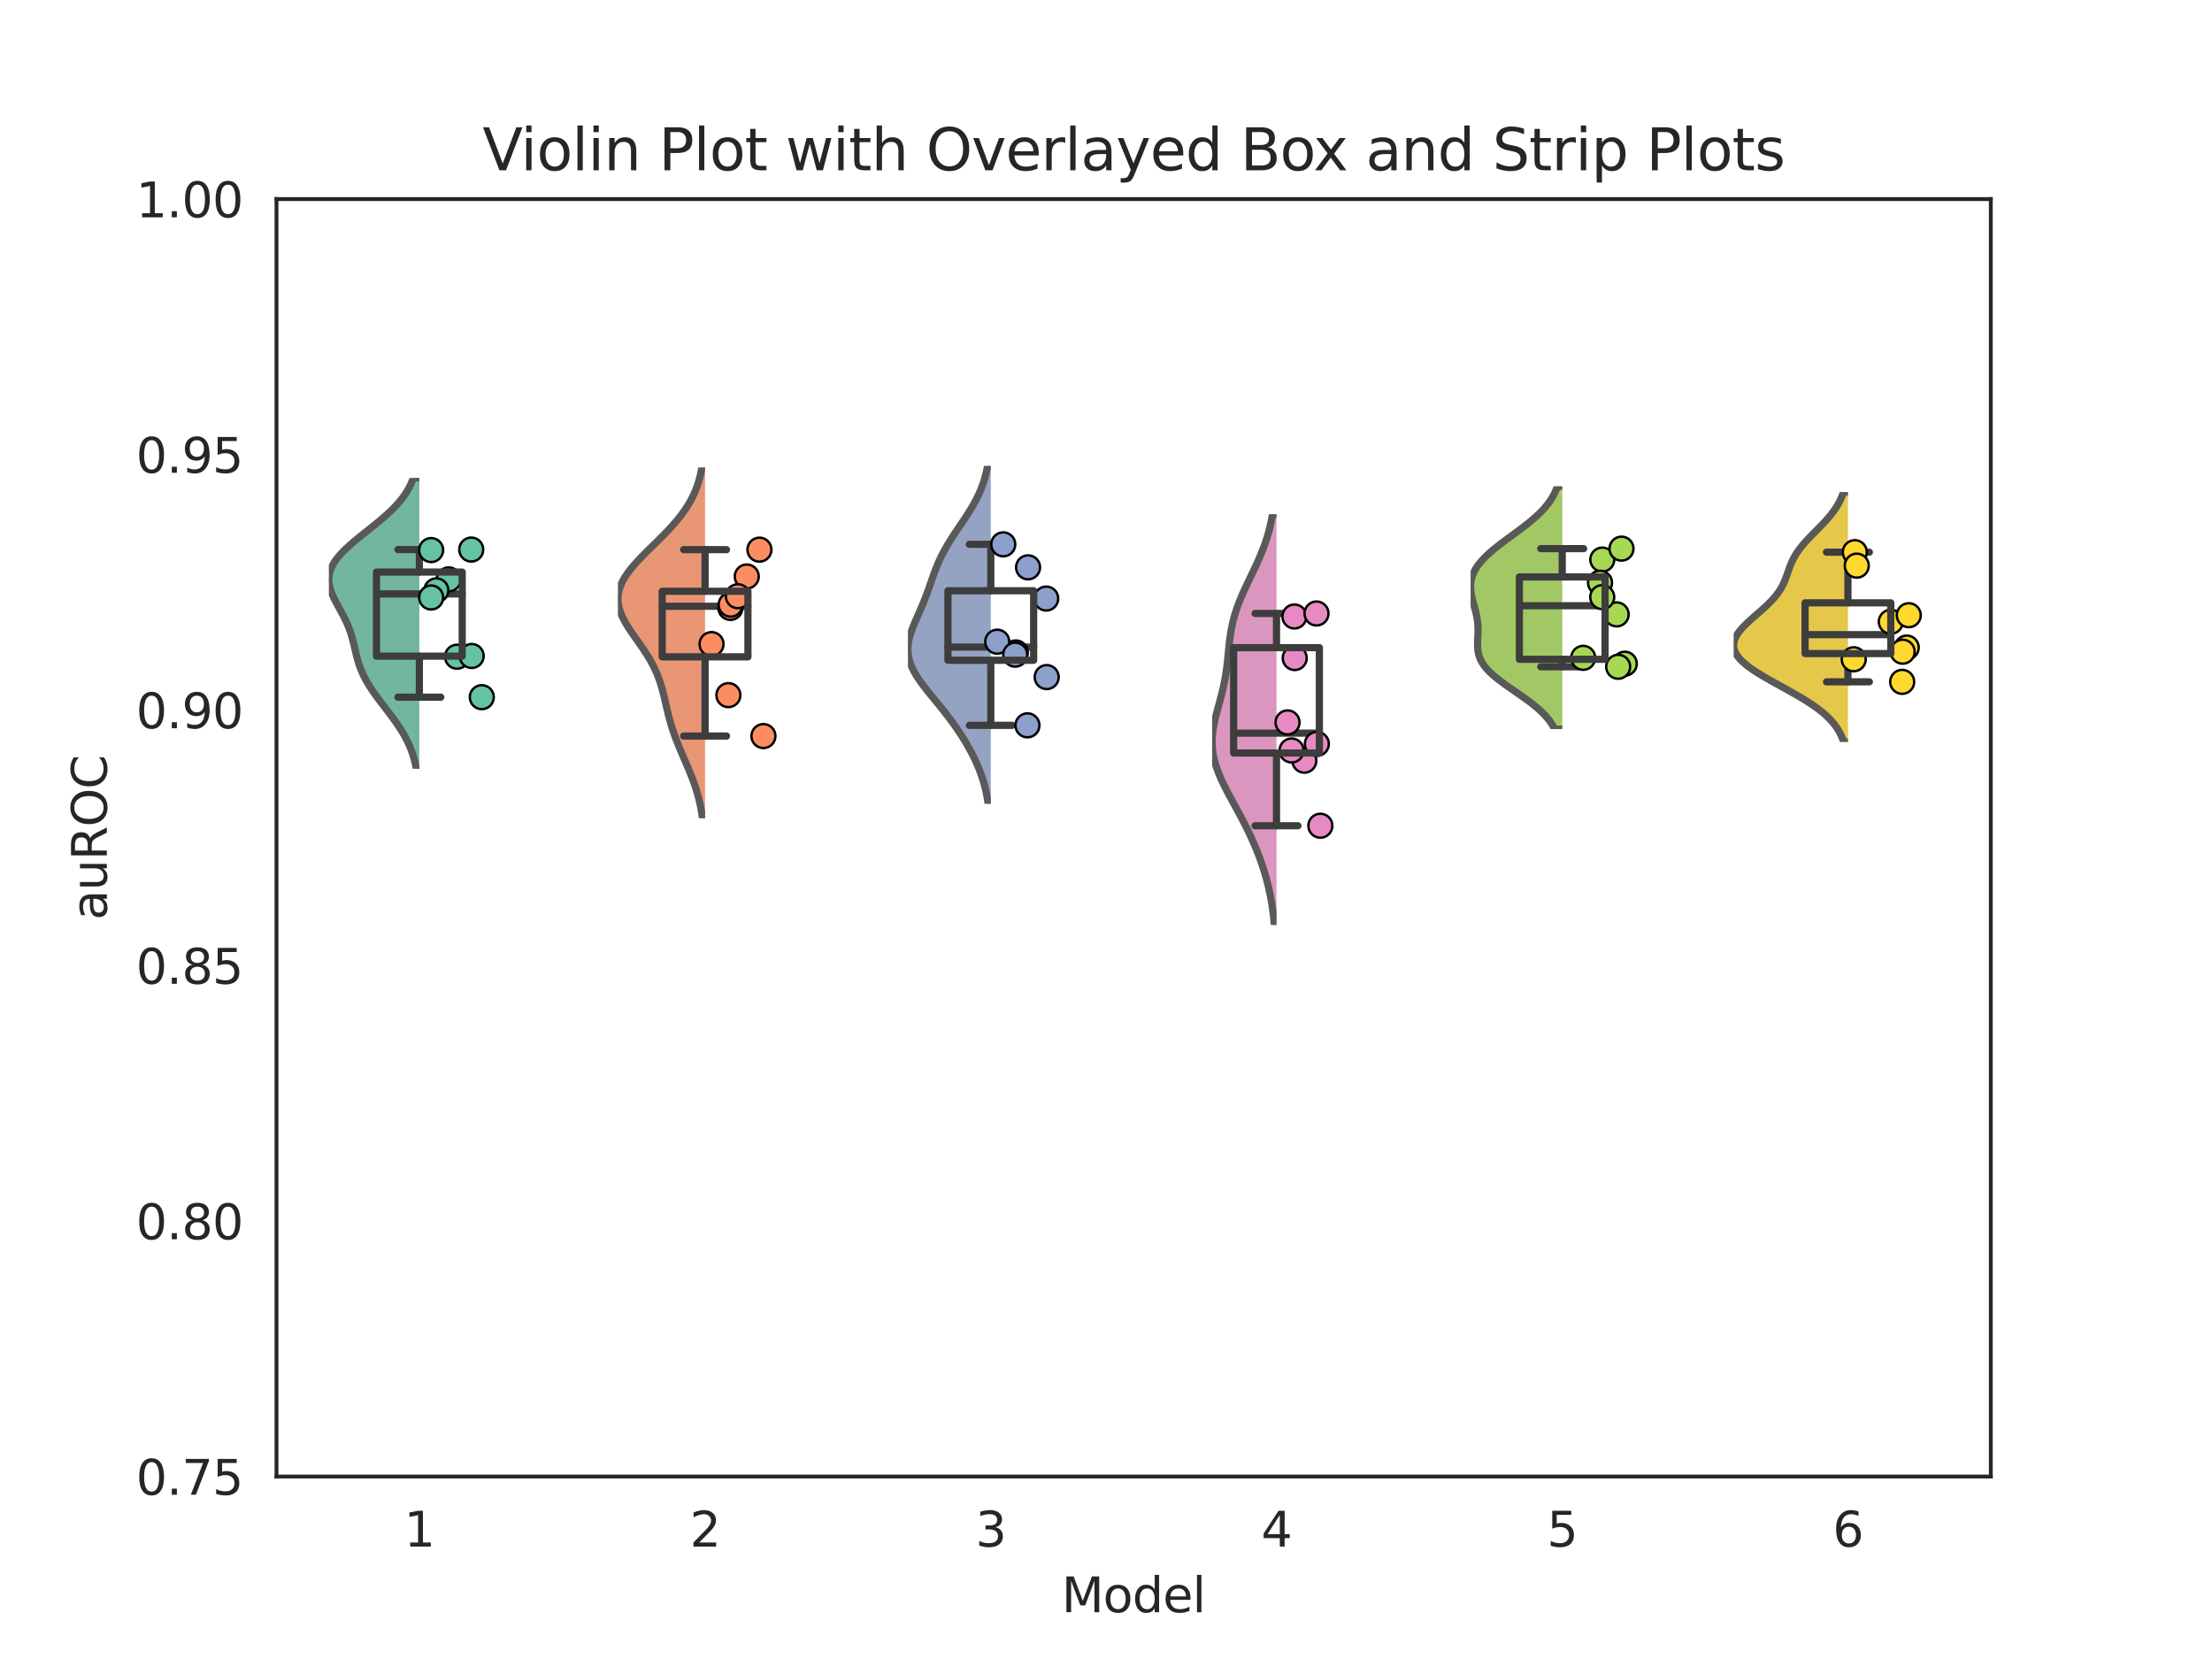 <?xml version="1.0" encoding="utf-8" standalone="no"?>
<!DOCTYPE svg PUBLIC "-//W3C//DTD SVG 1.1//EN"
  "http://www.w3.org/Graphics/SVG/1.1/DTD/svg11.dtd">
<svg height="345.6pt" version="1.1" viewBox="0 0 460.8 345.6" width="460.8pt" xmlns="http://www.w3.org/2000/svg" xmlns:xlink="http://www.w3.org/1999/xlink">
 <defs>
  <style type="text/css">*{stroke-linecap:butt;stroke-linejoin:round;}</style>
 </defs>
 <g id="figure_1">
  <g id="patch_1">
   <path d="M 0 345.6 
L 460.8 345.6 
L 460.8 0 
L 0 0 
z
" style="fill:#ffffff;"/>
  </g>
  <g id="axes_1">
   <g id="patch_2">
    <path d="M 57.6 307.584 
L 414.72 307.584 
L 414.72 41.472 
L 57.6 41.472 
z
" style="fill:#ffffff;"/>
   </g>
   <g id="matplotlib.axis_1">
    <g id="xtick_1">
     <g id="text_1">
      <!-- 1 -->
      <g style="fill:#262626;" transform="translate(84.179 322.182)scale(0.1 -0.1)">
       <defs>
        <path d="M 794 531 
L 1825 531 
L 1825 4091 
L 703 3866 
L 703 4441 
L 1819 4666 
L 2450 4666 
L 2450 531 
L 3481 531 
L 3481 0 
L 794 0 
L 794 531 
z
" id="DejaVuSans-31" transform="scale(0.016)"/>
       </defs>
       <use xlink:href="#DejaVuSans-31"/>
      </g>
     </g>
    </g>
    <g id="xtick_2">
     <g id="text_2">
      <!-- 2 -->
      <g style="fill:#262626;" transform="translate(143.699 322.182)scale(0.1 -0.1)">
       <defs>
        <path d="M 1228 531 
L 3431 531 
L 3431 0 
L 469 0 
L 469 531 
Q 828 903 1448 1529 
Q 2069 2156 2228 2338 
Q 2531 2678 2651 2914 
Q 2772 3150 2772 3378 
Q 2772 3750 2511 3984 
Q 2250 4219 1831 4219 
Q 1534 4219 1204 4116 
Q 875 4013 500 3803 
L 500 4441 
Q 881 4594 1212 4672 
Q 1544 4750 1819 4750 
Q 2544 4750 2975 4387 
Q 3406 4025 3406 3419 
Q 3406 3131 3298 2873 
Q 3191 2616 2906 2266 
Q 2828 2175 2409 1742 
Q 1991 1309 1228 531 
z
" id="DejaVuSans-32" transform="scale(0.016)"/>
       </defs>
       <use xlink:href="#DejaVuSans-32"/>
      </g>
     </g>
    </g>
    <g id="xtick_3">
     <g id="text_3">
      <!-- 3 -->
      <g style="fill:#262626;" transform="translate(203.219 322.182)scale(0.1 -0.1)">
       <defs>
        <path d="M 2597 2516 
Q 3050 2419 3304 2112 
Q 3559 1806 3559 1356 
Q 3559 666 3084 287 
Q 2609 -91 1734 -91 
Q 1441 -91 1130 -33 
Q 819 25 488 141 
L 488 750 
Q 750 597 1062 519 
Q 1375 441 1716 441 
Q 2309 441 2620 675 
Q 2931 909 2931 1356 
Q 2931 1769 2642 2001 
Q 2353 2234 1838 2234 
L 1294 2234 
L 1294 2753 
L 1863 2753 
Q 2328 2753 2575 2939 
Q 2822 3125 2822 3475 
Q 2822 3834 2567 4026 
Q 2313 4219 1838 4219 
Q 1578 4219 1281 4162 
Q 984 4106 628 3988 
L 628 4550 
Q 988 4650 1302 4700 
Q 1616 4750 1894 4750 
Q 2613 4750 3031 4423 
Q 3450 4097 3450 3541 
Q 3450 3153 3228 2886 
Q 3006 2619 2597 2516 
z
" id="DejaVuSans-33" transform="scale(0.016)"/>
       </defs>
       <use xlink:href="#DejaVuSans-33"/>
      </g>
     </g>
    </g>
    <g id="xtick_4">
     <g id="text_4">
      <!-- 4 -->
      <g style="fill:#262626;" transform="translate(262.739 322.182)scale(0.1 -0.1)">
       <defs>
        <path d="M 2419 4116 
L 825 1625 
L 2419 1625 
L 2419 4116 
z
M 2253 4666 
L 3047 4666 
L 3047 1625 
L 3713 1625 
L 3713 1100 
L 3047 1100 
L 3047 0 
L 2419 0 
L 2419 1100 
L 313 1100 
L 313 1709 
L 2253 4666 
z
" id="DejaVuSans-34" transform="scale(0.016)"/>
       </defs>
       <use xlink:href="#DejaVuSans-34"/>
      </g>
     </g>
    </g>
    <g id="xtick_5">
     <g id="text_5">
      <!-- 5 -->
      <g style="fill:#262626;" transform="translate(322.259 322.182)scale(0.1 -0.1)">
       <defs>
        <path d="M 691 4666 
L 3169 4666 
L 3169 4134 
L 1269 4134 
L 1269 2991 
Q 1406 3038 1543 3061 
Q 1681 3084 1819 3084 
Q 2600 3084 3056 2656 
Q 3513 2228 3513 1497 
Q 3513 744 3044 326 
Q 2575 -91 1722 -91 
Q 1428 -91 1123 -41 
Q 819 9 494 109 
L 494 744 
Q 775 591 1075 516 
Q 1375 441 1709 441 
Q 2250 441 2565 725 
Q 2881 1009 2881 1497 
Q 2881 1984 2565 2268 
Q 2250 2553 1709 2553 
Q 1456 2553 1204 2497 
Q 953 2441 691 2322 
L 691 4666 
z
" id="DejaVuSans-35" transform="scale(0.016)"/>
       </defs>
       <use xlink:href="#DejaVuSans-35"/>
      </g>
     </g>
    </g>
    <g id="xtick_6">
     <g id="text_6">
      <!-- 6 -->
      <g style="fill:#262626;" transform="translate(381.779 322.182)scale(0.1 -0.1)">
       <defs>
        <path d="M 2113 2584 
Q 1688 2584 1439 2293 
Q 1191 2003 1191 1497 
Q 1191 994 1439 701 
Q 1688 409 2113 409 
Q 2538 409 2786 701 
Q 3034 994 3034 1497 
Q 3034 2003 2786 2293 
Q 2538 2584 2113 2584 
z
M 3366 4563 
L 3366 3988 
Q 3128 4100 2886 4159 
Q 2644 4219 2406 4219 
Q 1781 4219 1451 3797 
Q 1122 3375 1075 2522 
Q 1259 2794 1537 2939 
Q 1816 3084 2150 3084 
Q 2853 3084 3261 2657 
Q 3669 2231 3669 1497 
Q 3669 778 3244 343 
Q 2819 -91 2113 -91 
Q 1303 -91 875 529 
Q 447 1150 447 2328 
Q 447 3434 972 4092 
Q 1497 4750 2381 4750 
Q 2619 4750 2861 4703 
Q 3103 4656 3366 4563 
z
" id="DejaVuSans-36" transform="scale(0.016)"/>
       </defs>
       <use xlink:href="#DejaVuSans-36"/>
      </g>
     </g>
    </g>
    <g id="text_7">
     <!-- Model -->
     <g style="fill:#262626;" transform="translate(221.147 335.861)scale(0.1 -0.1)">
      <defs>
       <path d="M 628 4666 
L 1569 4666 
L 2759 1491 
L 3956 4666 
L 4897 4666 
L 4897 0 
L 4281 0 
L 4281 4097 
L 3078 897 
L 2444 897 
L 1241 4097 
L 1241 0 
L 628 0 
L 628 4666 
z
" id="DejaVuSans-4d" transform="scale(0.016)"/>
       <path d="M 1959 3097 
Q 1497 3097 1228 2736 
Q 959 2375 959 1747 
Q 959 1119 1226 758 
Q 1494 397 1959 397 
Q 2419 397 2687 759 
Q 2956 1122 2956 1747 
Q 2956 2369 2687 2733 
Q 2419 3097 1959 3097 
z
M 1959 3584 
Q 2709 3584 3137 3096 
Q 3566 2609 3566 1747 
Q 3566 888 3137 398 
Q 2709 -91 1959 -91 
Q 1206 -91 779 398 
Q 353 888 353 1747 
Q 353 2609 779 3096 
Q 1206 3584 1959 3584 
z
" id="DejaVuSans-6f" transform="scale(0.016)"/>
       <path d="M 2906 2969 
L 2906 4863 
L 3481 4863 
L 3481 0 
L 2906 0 
L 2906 525 
Q 2725 213 2448 61 
Q 2172 -91 1784 -91 
Q 1150 -91 751 415 
Q 353 922 353 1747 
Q 353 2572 751 3078 
Q 1150 3584 1784 3584 
Q 2172 3584 2448 3432 
Q 2725 3281 2906 2969 
z
M 947 1747 
Q 947 1113 1208 752 
Q 1469 391 1925 391 
Q 2381 391 2643 752 
Q 2906 1113 2906 1747 
Q 2906 2381 2643 2742 
Q 2381 3103 1925 3103 
Q 1469 3103 1208 2742 
Q 947 2381 947 1747 
z
" id="DejaVuSans-64" transform="scale(0.016)"/>
       <path d="M 3597 1894 
L 3597 1613 
L 953 1613 
Q 991 1019 1311 708 
Q 1631 397 2203 397 
Q 2534 397 2845 478 
Q 3156 559 3463 722 
L 3463 178 
Q 3153 47 2828 -22 
Q 2503 -91 2169 -91 
Q 1331 -91 842 396 
Q 353 884 353 1716 
Q 353 2575 817 3079 
Q 1281 3584 2069 3584 
Q 2775 3584 3186 3129 
Q 3597 2675 3597 1894 
z
M 3022 2063 
Q 3016 2534 2758 2815 
Q 2500 3097 2075 3097 
Q 1594 3097 1305 2825 
Q 1016 2553 972 2059 
L 3022 2063 
z
" id="DejaVuSans-65" transform="scale(0.016)"/>
       <path d="M 603 4863 
L 1178 4863 
L 1178 0 
L 603 0 
L 603 4863 
z
" id="DejaVuSans-6c" transform="scale(0.016)"/>
      </defs>
      <use xlink:href="#DejaVuSans-4d"/>
      <use x="86.279" xlink:href="#DejaVuSans-6f"/>
      <use x="147.461" xlink:href="#DejaVuSans-64"/>
      <use x="210.938" xlink:href="#DejaVuSans-65"/>
      <use x="272.461" xlink:href="#DejaVuSans-6c"/>
     </g>
    </g>
   </g>
   <g id="matplotlib.axis_2">
    <g id="ytick_1">
     <g id="text_8">
      <!-- 0.75 -->
      <g style="fill:#262626;" transform="translate(28.334 311.383)scale(0.1 -0.1)">
       <defs>
        <path d="M 2034 4250 
Q 1547 4250 1301 3770 
Q 1056 3291 1056 2328 
Q 1056 1369 1301 889 
Q 1547 409 2034 409 
Q 2525 409 2770 889 
Q 3016 1369 3016 2328 
Q 3016 3291 2770 3770 
Q 2525 4250 2034 4250 
z
M 2034 4750 
Q 2819 4750 3233 4129 
Q 3647 3509 3647 2328 
Q 3647 1150 3233 529 
Q 2819 -91 2034 -91 
Q 1250 -91 836 529 
Q 422 1150 422 2328 
Q 422 3509 836 4129 
Q 1250 4750 2034 4750 
z
" id="DejaVuSans-30" transform="scale(0.016)"/>
        <path d="M 684 794 
L 1344 794 
L 1344 0 
L 684 0 
L 684 794 
z
" id="DejaVuSans-2e" transform="scale(0.016)"/>
        <path d="M 525 4666 
L 3525 4666 
L 3525 4397 
L 1831 0 
L 1172 0 
L 2766 4134 
L 525 4134 
L 525 4666 
z
" id="DejaVuSans-37" transform="scale(0.016)"/>
       </defs>
       <use xlink:href="#DejaVuSans-30"/>
       <use x="63.623" xlink:href="#DejaVuSans-2e"/>
       <use x="95.41" xlink:href="#DejaVuSans-37"/>
       <use x="159.033" xlink:href="#DejaVuSans-35"/>
      </g>
     </g>
    </g>
    <g id="ytick_2">
     <g id="text_9">
      <!-- 0.80 -->
      <g style="fill:#262626;" transform="translate(28.334 258.161)scale(0.1 -0.1)">
       <defs>
        <path d="M 2034 2216 
Q 1584 2216 1326 1975 
Q 1069 1734 1069 1313 
Q 1069 891 1326 650 
Q 1584 409 2034 409 
Q 2484 409 2743 651 
Q 3003 894 3003 1313 
Q 3003 1734 2745 1975 
Q 2488 2216 2034 2216 
z
M 1403 2484 
Q 997 2584 770 2862 
Q 544 3141 544 3541 
Q 544 4100 942 4425 
Q 1341 4750 2034 4750 
Q 2731 4750 3128 4425 
Q 3525 4100 3525 3541 
Q 3525 3141 3298 2862 
Q 3072 2584 2669 2484 
Q 3125 2378 3379 2068 
Q 3634 1759 3634 1313 
Q 3634 634 3220 271 
Q 2806 -91 2034 -91 
Q 1263 -91 848 271 
Q 434 634 434 1313 
Q 434 1759 690 2068 
Q 947 2378 1403 2484 
z
M 1172 3481 
Q 1172 3119 1398 2916 
Q 1625 2713 2034 2713 
Q 2441 2713 2670 2916 
Q 2900 3119 2900 3481 
Q 2900 3844 2670 4047 
Q 2441 4250 2034 4250 
Q 1625 4250 1398 4047 
Q 1172 3844 1172 3481 
z
" id="DejaVuSans-38" transform="scale(0.016)"/>
       </defs>
       <use xlink:href="#DejaVuSans-30"/>
       <use x="63.623" xlink:href="#DejaVuSans-2e"/>
       <use x="95.41" xlink:href="#DejaVuSans-38"/>
       <use x="159.033" xlink:href="#DejaVuSans-30"/>
      </g>
     </g>
    </g>
    <g id="ytick_3">
     <g id="text_10">
      <!-- 0.85 -->
      <g style="fill:#262626;" transform="translate(28.334 204.938)scale(0.1 -0.1)">
       <use xlink:href="#DejaVuSans-30"/>
       <use x="63.623" xlink:href="#DejaVuSans-2e"/>
       <use x="95.41" xlink:href="#DejaVuSans-38"/>
       <use x="159.033" xlink:href="#DejaVuSans-35"/>
      </g>
     </g>
    </g>
    <g id="ytick_4">
     <g id="text_11">
      <!-- 0.90 -->
      <g style="fill:#262626;" transform="translate(28.334 151.716)scale(0.1 -0.1)">
       <defs>
        <path d="M 703 97 
L 703 672 
Q 941 559 1184 500 
Q 1428 441 1663 441 
Q 2288 441 2617 861 
Q 2947 1281 2994 2138 
Q 2813 1869 2534 1725 
Q 2256 1581 1919 1581 
Q 1219 1581 811 2004 
Q 403 2428 403 3163 
Q 403 3881 828 4315 
Q 1253 4750 1959 4750 
Q 2769 4750 3195 4129 
Q 3622 3509 3622 2328 
Q 3622 1225 3098 567 
Q 2575 -91 1691 -91 
Q 1453 -91 1209 -44 
Q 966 3 703 97 
z
M 1959 2075 
Q 2384 2075 2632 2365 
Q 2881 2656 2881 3163 
Q 2881 3666 2632 3958 
Q 2384 4250 1959 4250 
Q 1534 4250 1286 3958 
Q 1038 3666 1038 3163 
Q 1038 2656 1286 2365 
Q 1534 2075 1959 2075 
z
" id="DejaVuSans-39" transform="scale(0.016)"/>
       </defs>
       <use xlink:href="#DejaVuSans-30"/>
       <use x="63.623" xlink:href="#DejaVuSans-2e"/>
       <use x="95.41" xlink:href="#DejaVuSans-39"/>
       <use x="159.033" xlink:href="#DejaVuSans-30"/>
      </g>
     </g>
    </g>
    <g id="ytick_5">
     <g id="text_12">
      <!-- 0.95 -->
      <g style="fill:#262626;" transform="translate(28.334 98.494)scale(0.1 -0.1)">
       <use xlink:href="#DejaVuSans-30"/>
       <use x="63.623" xlink:href="#DejaVuSans-2e"/>
       <use x="95.41" xlink:href="#DejaVuSans-39"/>
       <use x="159.033" xlink:href="#DejaVuSans-35"/>
      </g>
     </g>
    </g>
    <g id="ytick_6">
     <g id="text_13">
      <!-- 1.00 -->
      <g style="fill:#262626;" transform="translate(28.334 45.271)scale(0.1 -0.1)">
       <use xlink:href="#DejaVuSans-31"/>
       <use x="63.623" xlink:href="#DejaVuSans-2e"/>
       <use x="95.41" xlink:href="#DejaVuSans-30"/>
       <use x="159.033" xlink:href="#DejaVuSans-30"/>
      </g>
     </g>
    </g>
    <g id="text_14">
     <!-- auROC -->
     <g style="fill:#262626;" transform="translate(22.255 191.662)rotate(-90)scale(0.1 -0.1)">
      <defs>
       <path d="M 2194 1759 
Q 1497 1759 1228 1600 
Q 959 1441 959 1056 
Q 959 750 1161 570 
Q 1363 391 1709 391 
Q 2188 391 2477 730 
Q 2766 1069 2766 1631 
L 2766 1759 
L 2194 1759 
z
M 3341 1997 
L 3341 0 
L 2766 0 
L 2766 531 
Q 2569 213 2275 61 
Q 1981 -91 1556 -91 
Q 1019 -91 701 211 
Q 384 513 384 1019 
Q 384 1609 779 1909 
Q 1175 2209 1959 2209 
L 2766 2209 
L 2766 2266 
Q 2766 2663 2505 2880 
Q 2244 3097 1772 3097 
Q 1472 3097 1187 3025 
Q 903 2953 641 2809 
L 641 3341 
Q 956 3463 1253 3523 
Q 1550 3584 1831 3584 
Q 2591 3584 2966 3190 
Q 3341 2797 3341 1997 
z
" id="DejaVuSans-61" transform="scale(0.016)"/>
       <path d="M 544 1381 
L 544 3500 
L 1119 3500 
L 1119 1403 
Q 1119 906 1312 657 
Q 1506 409 1894 409 
Q 2359 409 2629 706 
Q 2900 1003 2900 1516 
L 2900 3500 
L 3475 3500 
L 3475 0 
L 2900 0 
L 2900 538 
Q 2691 219 2414 64 
Q 2138 -91 1772 -91 
Q 1169 -91 856 284 
Q 544 659 544 1381 
z
M 1991 3584 
L 1991 3584 
z
" id="DejaVuSans-75" transform="scale(0.016)"/>
       <path d="M 2841 2188 
Q 3044 2119 3236 1894 
Q 3428 1669 3622 1275 
L 4263 0 
L 3584 0 
L 2988 1197 
Q 2756 1666 2539 1819 
Q 2322 1972 1947 1972 
L 1259 1972 
L 1259 0 
L 628 0 
L 628 4666 
L 2053 4666 
Q 2853 4666 3247 4331 
Q 3641 3997 3641 3322 
Q 3641 2881 3436 2590 
Q 3231 2300 2841 2188 
z
M 1259 4147 
L 1259 2491 
L 2053 2491 
Q 2509 2491 2742 2702 
Q 2975 2913 2975 3322 
Q 2975 3731 2742 3939 
Q 2509 4147 2053 4147 
L 1259 4147 
z
" id="DejaVuSans-52" transform="scale(0.016)"/>
       <path d="M 2522 4238 
Q 1834 4238 1429 3725 
Q 1025 3213 1025 2328 
Q 1025 1447 1429 934 
Q 1834 422 2522 422 
Q 3209 422 3611 934 
Q 4013 1447 4013 2328 
Q 4013 3213 3611 3725 
Q 3209 4238 2522 4238 
z
M 2522 4750 
Q 3503 4750 4090 4092 
Q 4678 3434 4678 2328 
Q 4678 1225 4090 567 
Q 3503 -91 2522 -91 
Q 1538 -91 948 565 
Q 359 1222 359 2328 
Q 359 3434 948 4092 
Q 1538 4750 2522 4750 
z
" id="DejaVuSans-4f" transform="scale(0.016)"/>
       <path d="M 4122 4306 
L 4122 3641 
Q 3803 3938 3442 4084 
Q 3081 4231 2675 4231 
Q 1875 4231 1450 3742 
Q 1025 3253 1025 2328 
Q 1025 1406 1450 917 
Q 1875 428 2675 428 
Q 3081 428 3442 575 
Q 3803 722 4122 1019 
L 4122 359 
Q 3791 134 3420 21 
Q 3050 -91 2638 -91 
Q 1578 -91 968 557 
Q 359 1206 359 2328 
Q 359 3453 968 4101 
Q 1578 4750 2638 4750 
Q 3056 4750 3426 4639 
Q 3797 4528 4122 4306 
z
" id="DejaVuSans-43" transform="scale(0.016)"/>
      </defs>
      <use xlink:href="#DejaVuSans-61"/>
      <use x="61.279" xlink:href="#DejaVuSans-75"/>
      <use x="124.658" xlink:href="#DejaVuSans-52"/>
      <use x="194.141" xlink:href="#DejaVuSans-4f"/>
      <use x="272.852" xlink:href="#DejaVuSans-43"/>
     </g>
    </g>
   </g>
   <g id="PolyCollection_1">
    <defs>
     <path d="M 87.993 -185.447 
L 86.727 -185.447 
L 86.609 -186.059 
L 86.475 -186.671 
L 86.323 -187.283 
L 86.152 -187.895 
L 85.961 -188.507 
L 85.749 -189.119 
L 85.514 -189.731 
L 85.257 -190.343 
L 84.978 -190.955 
L 84.675 -191.567 
L 84.349 -192.179 
L 84.002 -192.791 
L 83.633 -193.403 
L 83.244 -194.015 
L 82.836 -194.627 
L 82.412 -195.239 
L 81.973 -195.851 
L 81.522 -196.463 
L 81.062 -197.075 
L 80.595 -197.687 
L 80.125 -198.299 
L 79.656 -198.911 
L 79.189 -199.523 
L 78.73 -200.135 
L 78.281 -200.747 
L 77.845 -201.359 
L 77.426 -201.971 
L 77.026 -202.583 
L 76.648 -203.195 
L 76.294 -203.807 
L 75.965 -204.419 
L 75.662 -205.031 
L 75.385 -205.643 
L 75.133 -206.255 
L 74.907 -206.867 
L 74.703 -207.479 
L 74.519 -208.091 
L 74.351 -208.703 
L 74.197 -209.315 
L 74.051 -209.927 
L 73.91 -210.539 
L 73.767 -211.151 
L 73.62 -211.763 
L 73.464 -212.375 
L 73.293 -212.987 
L 73.106 -213.599 
L 72.899 -214.212 
L 72.671 -214.824 
L 72.421 -215.436 
L 72.149 -216.048 
L 71.857 -216.66 
L 71.548 -217.272 
L 71.224 -217.884 
L 70.892 -218.496 
L 70.555 -219.108 
L 70.222 -219.72 
L 69.899 -220.332 
L 69.592 -220.944 
L 69.31 -221.556 
L 69.06 -222.168 
L 68.849 -222.78 
L 68.683 -223.392 
L 68.568 -224.004 
L 68.511 -224.616 
L 68.514 -225.228 
L 68.582 -225.84 
L 68.717 -226.452 
L 68.919 -227.064 
L 69.19 -227.676 
L 69.528 -228.288 
L 69.931 -228.9 
L 70.396 -229.512 
L 70.919 -230.124 
L 71.495 -230.736 
L 72.12 -231.348 
L 72.785 -231.96 
L 73.486 -232.572 
L 74.215 -233.184 
L 74.966 -233.796 
L 75.729 -234.408 
L 76.5 -235.02 
L 77.27 -235.632 
L 78.033 -236.244 
L 78.783 -236.856 
L 79.514 -237.468 
L 80.22 -238.08 
L 80.898 -238.692 
L 81.544 -239.304 
L 82.153 -239.916 
L 82.725 -240.528 
L 83.258 -241.14 
L 83.75 -241.752 
L 84.201 -242.364 
L 84.612 -242.976 
L 84.984 -243.588 
L 85.317 -244.2 
L 85.615 -244.812 
L 85.878 -245.424 
L 86.109 -246.037 
L 88.611 -246.037 
L 88.611 -246.037 
L 88.842 -245.424 
L 89.105 -244.812 
L 89.403 -244.2 
L 89.736 -243.588 
L 90.108 -242.976 
L 90.519 -242.364 
L 90.97 -241.752 
L 91.462 -241.14 
L 91.995 -240.528 
L 92.567 -239.916 
L 93.176 -239.304 
L 93.822 -238.692 
L 94.5 -238.08 
L 95.206 -237.468 
L 95.937 -236.856 
L 96.687 -236.244 
L 97.45 -235.632 
L 98.22 -235.02 
L 98.991 -234.408 
L 99.754 -233.796 
L 100.505 -233.184 
L 101.234 -232.572 
L 101.935 -231.96 
L 102.6 -231.348 
L 103.225 -230.736 
L 103.801 -230.124 
L 104.324 -229.512 
L 104.789 -228.9 
L 105.192 -228.288 
L 105.53 -227.676 
L 105.801 -227.064 
L 106.003 -226.452 
L 106.138 -225.84 
L 106.206 -225.228 
L 106.209 -224.616 
L 106.152 -224.004 
L 106.037 -223.392 
L 105.871 -222.78 
L 105.66 -222.168 
L 105.41 -221.556 
L 105.128 -220.944 
L 104.821 -220.332 
L 104.498 -219.72 
L 104.165 -219.108 
L 103.828 -218.496 
L 103.496 -217.884 
L 103.172 -217.272 
L 102.863 -216.66 
L 102.571 -216.048 
L 102.299 -215.436 
L 102.049 -214.824 
L 101.821 -214.212 
L 101.614 -213.599 
L 101.427 -212.987 
L 101.256 -212.375 
L 101.1 -211.763 
L 100.953 -211.151 
L 100.81 -210.539 
L 100.669 -209.927 
L 100.523 -209.315 
L 100.369 -208.703 
L 100.201 -208.091 
L 100.017 -207.479 
L 99.813 -206.867 
L 99.587 -206.255 
L 99.335 -205.643 
L 99.058 -205.031 
L 98.755 -204.419 
L 98.426 -203.807 
L 98.072 -203.195 
L 97.694 -202.583 
L 97.294 -201.971 
L 96.875 -201.359 
L 96.439 -200.747 
L 95.99 -200.135 
L 95.531 -199.523 
L 95.064 -198.911 
L 94.595 -198.299 
L 94.125 -197.687 
L 93.658 -197.075 
L 93.198 -196.463 
L 92.747 -195.851 
L 92.308 -195.239 
L 91.884 -194.627 
L 91.476 -194.015 
L 91.087 -193.403 
L 90.718 -192.791 
L 90.371 -192.179 
L 90.045 -191.567 
L 89.742 -190.955 
L 89.463 -190.343 
L 89.206 -189.731 
L 88.971 -189.119 
L 88.759 -188.507 
L 88.568 -187.895 
L 88.397 -187.283 
L 88.245 -186.671 
L 88.111 -186.059 
L 87.993 -185.447 
z
" id="m88b479b343" style="stroke:#595959;stroke-width:1.5;"/>
    </defs>
    <g clip-path="url(#pfd2d01dd1b)">
     <use style="fill:#72b6a1;stroke:#595959;stroke-width:1.5;" x="0" xlink:href="#m88b479b343" y="345.6"/>
    </g>
   </g>
   <g id="PolyCollection_2">
    <defs>
     <path d="M 147.42 -175.14 
L 146.34 -175.14 
L 146.236 -175.878 
L 146.117 -176.616 
L 145.983 -177.355 
L 145.832 -178.093 
L 145.664 -178.831 
L 145.478 -179.569 
L 145.275 -180.307 
L 145.054 -181.046 
L 144.815 -181.784 
L 144.561 -182.522 
L 144.291 -183.26 
L 144.007 -183.998 
L 143.711 -184.736 
L 143.406 -185.475 
L 143.093 -186.213 
L 142.775 -186.951 
L 142.455 -187.689 
L 142.136 -188.427 
L 141.82 -189.166 
L 141.511 -189.904 
L 141.21 -190.642 
L 140.919 -191.38 
L 140.641 -192.118 
L 140.377 -192.857 
L 140.127 -193.595 
L 139.893 -194.333 
L 139.673 -195.071 
L 139.467 -195.809 
L 139.273 -196.548 
L 139.09 -197.286 
L 138.914 -198.024 
L 138.743 -198.762 
L 138.573 -199.5 
L 138.401 -200.239 
L 138.222 -200.977 
L 138.032 -201.715 
L 137.827 -202.453 
L 137.604 -203.191 
L 137.358 -203.93 
L 137.087 -204.668 
L 136.787 -205.406 
L 136.458 -206.144 
L 136.098 -206.882 
L 135.707 -207.621 
L 135.287 -208.359 
L 134.838 -209.097 
L 134.365 -209.835 
L 133.871 -210.573 
L 133.362 -211.312 
L 132.843 -212.05 
L 132.322 -212.788 
L 131.807 -213.526 
L 131.305 -214.264 
L 130.825 -215.003 
L 130.375 -215.741 
L 129.964 -216.479 
L 129.601 -217.217 
L 129.292 -217.955 
L 129.045 -218.694 
L 128.865 -219.432 
L 128.757 -220.17 
L 128.725 -220.908 
L 128.77 -221.646 
L 128.895 -222.385 
L 129.098 -223.123 
L 129.378 -223.861 
L 129.731 -224.599 
L 130.155 -225.337 
L 130.643 -226.076 
L 131.19 -226.814 
L 131.789 -227.552 
L 132.433 -228.29 
L 133.114 -229.028 
L 133.825 -229.767 
L 134.557 -230.505 
L 135.304 -231.243 
L 136.057 -231.981 
L 136.81 -232.719 
L 137.556 -233.458 
L 138.288 -234.196 
L 139.002 -234.934 
L 139.693 -235.672 
L 140.356 -236.41 
L 140.988 -237.148 
L 141.586 -237.887 
L 142.148 -238.625 
L 142.673 -239.363 
L 143.159 -240.101 
L 143.608 -240.839 
L 144.018 -241.578 
L 144.391 -242.316 
L 144.727 -243.054 
L 145.029 -243.792 
L 145.297 -244.53 
L 145.535 -245.269 
L 145.744 -246.007 
L 145.926 -246.745 
L 146.084 -247.483 
L 146.22 -248.221 
L 147.54 -248.221 
L 147.54 -248.221 
L 147.676 -247.483 
L 147.834 -246.745 
L 148.016 -246.007 
L 148.225 -245.269 
L 148.463 -244.53 
L 148.731 -243.792 
L 149.033 -243.054 
L 149.369 -242.316 
L 149.742 -241.578 
L 150.152 -240.839 
L 150.601 -240.101 
L 151.087 -239.363 
L 151.612 -238.625 
L 152.174 -237.887 
L 152.772 -237.148 
L 153.404 -236.41 
L 154.067 -235.672 
L 154.758 -234.934 
L 155.472 -234.196 
L 156.204 -233.458 
L 156.95 -232.719 
L 157.703 -231.981 
L 158.456 -231.243 
L 159.203 -230.505 
L 159.935 -229.767 
L 160.646 -229.028 
L 161.327 -228.29 
L 161.971 -227.552 
L 162.57 -226.814 
L 163.117 -226.076 
L 163.605 -225.337 
L 164.029 -224.599 
L 164.382 -223.861 
L 164.662 -223.123 
L 164.865 -222.385 
L 164.99 -221.646 
L 165.035 -220.908 
L 165.003 -220.17 
L 164.895 -219.432 
L 164.715 -218.694 
L 164.468 -217.955 
L 164.159 -217.217 
L 163.796 -216.479 
L 163.385 -215.741 
L 162.935 -215.003 
L 162.455 -214.264 
L 161.953 -213.526 
L 161.438 -212.788 
L 160.917 -212.05 
L 160.398 -211.312 
L 159.889 -210.573 
L 159.395 -209.835 
L 158.922 -209.097 
L 158.473 -208.359 
L 158.053 -207.621 
L 157.662 -206.882 
L 157.302 -206.144 
L 156.973 -205.406 
L 156.673 -204.668 
L 156.402 -203.93 
L 156.156 -203.191 
L 155.933 -202.453 
L 155.728 -201.715 
L 155.538 -200.977 
L 155.359 -200.239 
L 155.187 -199.5 
L 155.017 -198.762 
L 154.846 -198.024 
L 154.67 -197.286 
L 154.487 -196.548 
L 154.293 -195.809 
L 154.087 -195.071 
L 153.867 -194.333 
L 153.633 -193.595 
L 153.383 -192.857 
L 153.119 -192.118 
L 152.841 -191.38 
L 152.55 -190.642 
L 152.249 -189.904 
L 151.94 -189.166 
L 151.624 -188.427 
L 151.305 -187.689 
L 150.985 -186.951 
L 150.667 -186.213 
L 150.354 -185.475 
L 150.049 -184.736 
L 149.753 -183.998 
L 149.469 -183.26 
L 149.199 -182.522 
L 148.945 -181.784 
L 148.706 -181.046 
L 148.485 -180.307 
L 148.282 -179.569 
L 148.096 -178.831 
L 147.928 -178.093 
L 147.777 -177.355 
L 147.643 -176.616 
L 147.524 -175.878 
L 147.42 -175.14 
z
" id="madc86ab80e" style="stroke:#595959;stroke-width:1.5;"/>
    </defs>
    <g clip-path="url(#pdea9c2b9f6)">
     <use style="fill:#e99675;stroke:#595959;stroke-width:1.5;" x="0" xlink:href="#madc86ab80e" y="345.6"/>
    </g>
   </g>
   <g id="PolyCollection_3">
    <defs>
     <path d="M 206.949 -178.156 
L 205.851 -178.156 
L 205.745 -178.867 
L 205.624 -179.578 
L 205.487 -180.289 
L 205.332 -181 
L 205.159 -181.711 
L 204.968 -182.422 
L 204.757 -183.133 
L 204.527 -183.844 
L 204.277 -184.555 
L 204.007 -185.266 
L 203.717 -185.977 
L 203.408 -186.688 
L 203.081 -187.399 
L 202.735 -188.11 
L 202.37 -188.821 
L 201.989 -189.532 
L 201.59 -190.243 
L 201.175 -190.954 
L 200.743 -191.665 
L 200.295 -192.376 
L 199.83 -193.088 
L 199.349 -193.799 
L 198.853 -194.51 
L 198.34 -195.221 
L 197.812 -195.932 
L 197.27 -196.643 
L 196.715 -197.354 
L 196.148 -198.065 
L 195.572 -198.776 
L 194.99 -199.487 
L 194.407 -200.198 
L 193.826 -200.909 
L 193.252 -201.62 
L 192.693 -202.331 
L 192.153 -203.042 
L 191.639 -203.753 
L 191.159 -204.464 
L 190.718 -205.175 
L 190.322 -205.886 
L 189.978 -206.597 
L 189.688 -207.308 
L 189.458 -208.019 
L 189.289 -208.73 
L 189.182 -209.441 
L 189.137 -210.152 
L 189.151 -210.863 
L 189.223 -211.574 
L 189.347 -212.285 
L 189.517 -212.996 
L 189.729 -213.707 
L 189.975 -214.418 
L 190.248 -215.129 
L 190.541 -215.84 
L 190.847 -216.552 
L 191.16 -217.263 
L 191.474 -217.974 
L 191.785 -218.685 
L 192.089 -219.396 
L 192.384 -220.107 
L 192.668 -220.818 
L 192.941 -221.529 
L 193.204 -222.24 
L 193.459 -222.951 
L 193.708 -223.662 
L 193.955 -224.373 
L 194.203 -225.084 
L 194.456 -225.795 
L 194.717 -226.506 
L 194.991 -227.217 
L 195.281 -227.928 
L 195.589 -228.639 
L 195.917 -229.35 
L 196.267 -230.061 
L 196.639 -230.772 
L 197.034 -231.483 
L 197.449 -232.194 
L 197.883 -232.905 
L 198.334 -233.616 
L 198.797 -234.327 
L 199.271 -235.038 
L 199.75 -235.749 
L 200.23 -236.46 
L 200.708 -237.171 
L 201.179 -237.882 
L 201.639 -238.593 
L 202.084 -239.304 
L 202.512 -240.016 
L 202.919 -240.727 
L 203.302 -241.438 
L 203.661 -242.149 
L 203.994 -242.86 
L 204.3 -243.571 
L 204.58 -244.282 
L 204.832 -244.993 
L 205.059 -245.704 
L 205.26 -246.415 
L 205.438 -247.126 
L 205.594 -247.837 
L 205.729 -248.548 
L 207.071 -248.548 
L 207.071 -248.548 
L 207.206 -247.837 
L 207.362 -247.126 
L 207.54 -246.415 
L 207.741 -245.704 
L 207.968 -244.993 
L 208.22 -244.282 
L 208.5 -243.571 
L 208.806 -242.86 
L 209.139 -242.149 
L 209.498 -241.438 
L 209.881 -240.727 
L 210.288 -240.016 
L 210.716 -239.304 
L 211.161 -238.593 
L 211.621 -237.882 
L 212.092 -237.171 
L 212.57 -236.46 
L 213.05 -235.749 
L 213.529 -235.038 
L 214.003 -234.327 
L 214.466 -233.616 
L 214.917 -232.905 
L 215.351 -232.194 
L 215.766 -231.483 
L 216.161 -230.772 
L 216.533 -230.061 
L 216.883 -229.35 
L 217.211 -228.639 
L 217.519 -227.928 
L 217.809 -227.217 
L 218.083 -226.506 
L 218.344 -225.795 
L 218.597 -225.084 
L 218.845 -224.373 
L 219.092 -223.662 
L 219.341 -222.951 
L 219.596 -222.24 
L 219.859 -221.529 
L 220.132 -220.818 
L 220.416 -220.107 
L 220.711 -219.396 
L 221.015 -218.685 
L 221.326 -217.974 
L 221.64 -217.263 
L 221.953 -216.552 
L 222.259 -215.84 
L 222.552 -215.129 
L 222.825 -214.418 
L 223.071 -213.707 
L 223.283 -212.996 
L 223.453 -212.285 
L 223.577 -211.574 
L 223.649 -210.863 
L 223.663 -210.152 
L 223.618 -209.441 
L 223.511 -208.73 
L 223.342 -208.019 
L 223.112 -207.308 
L 222.822 -206.597 
L 222.478 -205.886 
L 222.082 -205.175 
L 221.641 -204.464 
L 221.161 -203.753 
L 220.647 -203.042 
L 220.107 -202.331 
L 219.548 -201.62 
L 218.974 -200.909 
L 218.393 -200.198 
L 217.81 -199.487 
L 217.228 -198.776 
L 216.652 -198.065 
L 216.085 -197.354 
L 215.53 -196.643 
L 214.988 -195.932 
L 214.46 -195.221 
L 213.947 -194.51 
L 213.451 -193.799 
L 212.97 -193.088 
L 212.505 -192.376 
L 212.057 -191.665 
L 211.625 -190.954 
L 211.21 -190.243 
L 210.811 -189.532 
L 210.43 -188.821 
L 210.065 -188.11 
L 209.719 -187.399 
L 209.392 -186.688 
L 209.083 -185.977 
L 208.793 -185.266 
L 208.523 -184.555 
L 208.273 -183.844 
L 208.043 -183.133 
L 207.832 -182.422 
L 207.641 -181.711 
L 207.468 -181 
L 207.313 -180.289 
L 207.176 -179.578 
L 207.055 -178.867 
L 206.949 -178.156 
z
" id="mde91a8ac1d" style="stroke:#595959;stroke-width:1.5;"/>
    </defs>
    <g clip-path="url(#p75ea2f7d5e)">
     <use style="fill:#95a3c3;stroke:#595959;stroke-width:1.5;" x="0" xlink:href="#mde91a8ac1d" y="345.6"/>
    </g>
   </g>
   <g id="PolyCollection_4">
    <defs>
     <path d="M 266.356 -152.896 
L 265.484 -152.896 
L 265.402 -153.76 
L 265.31 -154.625 
L 265.205 -155.49 
L 265.087 -156.354 
L 264.956 -157.219 
L 264.81 -158.083 
L 264.649 -158.948 
L 264.472 -159.813 
L 264.279 -160.677 
L 264.07 -161.542 
L 263.845 -162.406 
L 263.603 -163.271 
L 263.344 -164.135 
L 263.069 -165 
L 262.777 -165.865 
L 262.469 -166.729 
L 262.144 -167.594 
L 261.803 -168.458 
L 261.446 -169.323 
L 261.074 -170.188 
L 260.686 -171.052 
L 260.283 -171.917 
L 259.865 -172.781 
L 259.435 -173.646 
L 258.992 -174.51 
L 258.538 -175.375 
L 258.076 -176.24 
L 257.608 -177.104 
L 257.136 -177.969 
L 256.664 -178.833 
L 256.196 -179.698 
L 255.735 -180.563 
L 255.288 -181.427 
L 254.858 -182.292 
L 254.45 -183.156 
L 254.071 -184.021 
L 253.724 -184.885 
L 253.414 -185.75 
L 253.145 -186.615 
L 252.921 -187.479 
L 252.744 -188.344 
L 252.617 -189.208 
L 252.538 -190.073 
L 252.509 -190.937 
L 252.528 -191.802 
L 252.591 -192.667 
L 252.696 -193.531 
L 252.837 -194.396 
L 253.009 -195.26 
L 253.206 -196.125 
L 253.423 -196.99 
L 253.652 -197.854 
L 253.887 -198.719 
L 254.122 -199.583 
L 254.352 -200.448 
L 254.573 -201.312 
L 254.78 -202.177 
L 254.97 -203.042 
L 255.142 -203.906 
L 255.295 -204.771 
L 255.431 -205.635 
L 255.549 -206.5 
L 255.653 -207.365 
L 255.746 -208.229 
L 255.833 -209.094 
L 255.917 -209.958 
L 256.003 -210.823 
L 256.097 -211.687 
L 256.203 -212.552 
L 256.324 -213.417 
L 256.467 -214.281 
L 256.632 -215.146 
L 256.824 -216.01 
L 257.044 -216.875 
L 257.293 -217.74 
L 257.57 -218.604 
L 257.875 -219.469 
L 258.206 -220.333 
L 258.561 -221.198 
L 258.936 -222.062 
L 259.327 -222.927 
L 259.731 -223.792 
L 260.144 -224.656 
L 260.56 -225.521 
L 260.976 -226.385 
L 261.387 -227.25 
L 261.789 -228.114 
L 262.178 -228.979 
L 262.552 -229.844 
L 262.908 -230.708 
L 263.243 -231.573 
L 263.556 -232.437 
L 263.846 -233.302 
L 264.113 -234.167 
L 264.355 -235.031 
L 264.574 -235.896 
L 264.769 -236.76 
L 264.943 -237.625 
L 265.096 -238.489 
L 266.744 -238.489 
L 266.744 -238.489 
L 266.897 -237.625 
L 267.071 -236.76 
L 267.266 -235.896 
L 267.485 -235.031 
L 267.727 -234.167 
L 267.994 -233.302 
L 268.284 -232.437 
L 268.597 -231.573 
L 268.932 -230.708 
L 269.288 -229.844 
L 269.662 -228.979 
L 270.051 -228.114 
L 270.453 -227.25 
L 270.864 -226.385 
L 271.28 -225.521 
L 271.696 -224.656 
L 272.109 -223.792 
L 272.513 -222.927 
L 272.904 -222.062 
L 273.279 -221.198 
L 273.634 -220.333 
L 273.965 -219.469 
L 274.27 -218.604 
L 274.547 -217.74 
L 274.796 -216.875 
L 275.016 -216.01 
L 275.208 -215.146 
L 275.373 -214.281 
L 275.516 -213.417 
L 275.637 -212.552 
L 275.743 -211.687 
L 275.837 -210.823 
L 275.923 -209.958 
L 276.007 -209.094 
L 276.094 -208.229 
L 276.187 -207.365 
L 276.291 -206.5 
L 276.409 -205.635 
L 276.545 -204.771 
L 276.698 -203.906 
L 276.87 -203.042 
L 277.06 -202.177 
L 277.267 -201.312 
L 277.488 -200.448 
L 277.718 -199.583 
L 277.953 -198.719 
L 278.188 -197.854 
L 278.417 -196.99 
L 278.634 -196.125 
L 278.831 -195.26 
L 279.003 -194.396 
L 279.144 -193.531 
L 279.249 -192.667 
L 279.312 -191.802 
L 279.331 -190.937 
L 279.302 -190.073 
L 279.223 -189.208 
L 279.096 -188.344 
L 278.919 -187.479 
L 278.695 -186.615 
L 278.426 -185.75 
L 278.116 -184.885 
L 277.769 -184.021 
L 277.39 -183.156 
L 276.982 -182.292 
L 276.552 -181.427 
L 276.105 -180.563 
L 275.644 -179.698 
L 275.176 -178.833 
L 274.704 -177.969 
L 274.232 -177.104 
L 273.764 -176.24 
L 273.302 -175.375 
L 272.848 -174.51 
L 272.405 -173.646 
L 271.975 -172.781 
L 271.558 -171.917 
L 271.154 -171.052 
L 270.766 -170.188 
L 270.394 -169.323 
L 270.037 -168.458 
L 269.696 -167.594 
L 269.371 -166.729 
L 269.063 -165.865 
L 268.771 -165 
L 268.496 -164.135 
L 268.237 -163.271 
L 267.995 -162.406 
L 267.77 -161.542 
L 267.561 -160.677 
L 267.368 -159.813 
L 267.191 -158.948 
L 267.03 -158.083 
L 266.884 -157.219 
L 266.753 -156.354 
L 266.635 -155.49 
L 266.53 -154.625 
L 266.438 -153.76 
L 266.356 -152.896 
z
" id="m44aef3b398" style="stroke:#595959;stroke-width:1.5;"/>
    </defs>
    <g clip-path="url(#p8433b3106d)">
     <use style="fill:#db96c0;stroke:#595959;stroke-width:1.5;" x="0" xlink:href="#m44aef3b398" y="345.6"/>
    </g>
   </g>
   <g id="PolyCollection_5">
    <defs>
     <path d="M 326.997 -193.716 
L 323.883 -193.716 
L 323.608 -194.227 
L 323.297 -194.738 
L 322.949 -195.249 
L 322.561 -195.76 
L 322.133 -196.27 
L 321.663 -196.781 
L 321.153 -197.292 
L 320.603 -197.803 
L 320.014 -198.314 
L 319.389 -198.825 
L 318.732 -199.336 
L 318.046 -199.847 
L 317.338 -200.357 
L 316.612 -200.868 
L 315.875 -201.379 
L 315.135 -201.89 
L 314.398 -202.401 
L 313.674 -202.912 
L 312.969 -203.423 
L 312.291 -203.933 
L 311.647 -204.444 
L 311.043 -204.955 
L 310.486 -205.466 
L 309.979 -205.977 
L 309.526 -206.488 
L 309.13 -206.999 
L 308.79 -207.51 
L 308.507 -208.02 
L 308.279 -208.531 
L 308.101 -209.042 
L 307.971 -209.553 
L 307.883 -210.064 
L 307.83 -210.575 
L 307.807 -211.086 
L 307.805 -211.596 
L 307.819 -212.107 
L 307.842 -212.618 
L 307.866 -213.129 
L 307.887 -213.64 
L 307.899 -214.151 
L 307.898 -214.662 
L 307.881 -215.173 
L 307.845 -215.683 
L 307.791 -216.194 
L 307.717 -216.705 
L 307.624 -217.216 
L 307.516 -217.727 
L 307.394 -218.238 
L 307.262 -218.749 
L 307.124 -219.26 
L 306.985 -219.77 
L 306.848 -220.281 
L 306.719 -220.792 
L 306.603 -221.303 
L 306.504 -221.814 
L 306.427 -222.325 
L 306.376 -222.836 
L 306.355 -223.346 
L 306.369 -223.857 
L 306.419 -224.368 
L 306.509 -224.879 
L 306.641 -225.39 
L 306.816 -225.901 
L 307.037 -226.412 
L 307.303 -226.923 
L 307.615 -227.433 
L 307.973 -227.944 
L 308.376 -228.455 
L 308.822 -228.966 
L 309.309 -229.477 
L 309.835 -229.988 
L 310.398 -230.499 
L 310.992 -231.01 
L 311.616 -231.52 
L 312.264 -232.031 
L 312.931 -232.542 
L 313.614 -233.053 
L 314.306 -233.564 
L 315.003 -234.075 
L 315.7 -234.586 
L 316.391 -235.096 
L 317.072 -235.607 
L 317.738 -236.118 
L 318.385 -236.629 
L 319.009 -237.14 
L 319.607 -237.651 
L 320.176 -238.162 
L 320.714 -238.673 
L 321.219 -239.183 
L 321.689 -239.694 
L 322.125 -240.205 
L 322.526 -240.716 
L 322.892 -241.227 
L 323.224 -241.738 
L 323.523 -242.249 
L 323.792 -242.759 
L 324.03 -243.27 
L 324.241 -243.781 
L 324.426 -244.292 
L 326.454 -244.292 
L 326.454 -244.292 
L 326.639 -243.781 
L 326.85 -243.27 
L 327.088 -242.759 
L 327.357 -242.249 
L 327.656 -241.738 
L 327.988 -241.227 
L 328.354 -240.716 
L 328.755 -240.205 
L 329.191 -239.694 
L 329.661 -239.183 
L 330.166 -238.673 
L 330.704 -238.162 
L 331.273 -237.651 
L 331.871 -237.14 
L 332.495 -236.629 
L 333.142 -236.118 
L 333.808 -235.607 
L 334.489 -235.096 
L 335.18 -234.586 
L 335.877 -234.075 
L 336.574 -233.564 
L 337.266 -233.053 
L 337.949 -232.542 
L 338.616 -232.031 
L 339.264 -231.52 
L 339.888 -231.01 
L 340.482 -230.499 
L 341.045 -229.988 
L 341.571 -229.477 
L 342.058 -228.966 
L 342.504 -228.455 
L 342.907 -227.944 
L 343.265 -227.433 
L 343.577 -226.923 
L 343.843 -226.412 
L 344.064 -225.901 
L 344.239 -225.39 
L 344.371 -224.879 
L 344.461 -224.368 
L 344.511 -223.857 
L 344.525 -223.346 
L 344.504 -222.836 
L 344.453 -222.325 
L 344.376 -221.814 
L 344.277 -221.303 
L 344.161 -220.792 
L 344.032 -220.281 
L 343.895 -219.77 
L 343.756 -219.26 
L 343.618 -218.749 
L 343.486 -218.238 
L 343.364 -217.727 
L 343.256 -217.216 
L 343.163 -216.705 
L 343.089 -216.194 
L 343.035 -215.683 
L 342.999 -215.173 
L 342.982 -214.662 
L 342.981 -214.151 
L 342.993 -213.64 
L 343.014 -213.129 
L 343.038 -212.618 
L 343.061 -212.107 
L 343.075 -211.596 
L 343.073 -211.086 
L 343.05 -210.575 
L 342.997 -210.064 
L 342.909 -209.553 
L 342.779 -209.042 
L 342.601 -208.531 
L 342.373 -208.02 
L 342.09 -207.51 
L 341.75 -206.999 
L 341.354 -206.488 
L 340.901 -205.977 
L 340.394 -205.466 
L 339.837 -204.955 
L 339.233 -204.444 
L 338.589 -203.933 
L 337.911 -203.423 
L 337.206 -202.912 
L 336.482 -202.401 
L 335.745 -201.89 
L 335.005 -201.379 
L 334.268 -200.868 
L 333.542 -200.357 
L 332.834 -199.847 
L 332.148 -199.336 
L 331.491 -198.825 
L 330.866 -198.314 
L 330.277 -197.803 
L 329.727 -197.292 
L 329.217 -196.781 
L 328.747 -196.27 
L 328.319 -195.76 
L 327.931 -195.249 
L 327.583 -194.738 
L 327.272 -194.227 
L 326.997 -193.716 
z
" id="m354d785ddd" style="stroke:#595959;stroke-width:1.5;"/>
    </defs>
    <g clip-path="url(#pa47323c915)">
     <use style="fill:#a2c865;stroke:#595959;stroke-width:1.5;" x="0" xlink:href="#m354d785ddd" y="345.6"/>
    </g>
   </g>
   <g id="PolyCollection_6">
    <defs>
     <path d="M 385.85 -191.023 
L 384.07 -191.023 
L 383.892 -191.55 
L 383.685 -192.076 
L 383.448 -192.602 
L 383.176 -193.128 
L 382.868 -193.654 
L 382.52 -194.18 
L 382.13 -194.706 
L 381.696 -195.232 
L 381.217 -195.759 
L 380.69 -196.285 
L 380.115 -196.811 
L 379.491 -197.337 
L 378.82 -197.863 
L 378.101 -198.389 
L 377.338 -198.915 
L 376.532 -199.441 
L 375.688 -199.968 
L 374.81 -200.494 
L 373.903 -201.02 
L 372.974 -201.546 
L 372.028 -202.072 
L 371.073 -202.598 
L 370.118 -203.124 
L 369.171 -203.651 
L 368.24 -204.177 
L 367.334 -204.703 
L 366.462 -205.229 
L 365.633 -205.755 
L 364.855 -206.281 
L 364.135 -206.807 
L 363.481 -207.333 
L 362.899 -207.86 
L 362.395 -208.386 
L 361.972 -208.912 
L 361.635 -209.438 
L 361.386 -209.964 
L 361.225 -210.49 
L 361.152 -211.016 
L 361.166 -211.542 
L 361.265 -212.069 
L 361.444 -212.595 
L 361.699 -213.121 
L 362.025 -213.647 
L 362.414 -214.173 
L 362.859 -214.699 
L 363.353 -215.225 
L 363.887 -215.751 
L 364.452 -216.278 
L 365.039 -216.804 
L 365.639 -217.33 
L 366.244 -217.856 
L 366.845 -218.382 
L 367.433 -218.908 
L 368.003 -219.434 
L 368.546 -219.961 
L 369.059 -220.487 
L 369.536 -221.013 
L 369.976 -221.539 
L 370.376 -222.065 
L 370.736 -222.591 
L 371.058 -223.117 
L 371.345 -223.643 
L 371.6 -224.17 
L 371.827 -224.696 
L 372.034 -225.222 
L 372.225 -225.748 
L 372.409 -226.274 
L 372.592 -226.8 
L 372.78 -227.326 
L 372.981 -227.852 
L 373.2 -228.379 
L 373.443 -228.905 
L 373.713 -229.431 
L 374.013 -229.957 
L 374.346 -230.483 
L 374.711 -231.009 
L 375.108 -231.535 
L 375.535 -232.061 
L 375.989 -232.588 
L 376.467 -233.114 
L 376.963 -233.64 
L 377.473 -234.166 
L 377.992 -234.692 
L 378.513 -235.218 
L 379.031 -235.744 
L 379.541 -236.271 
L 380.038 -236.797 
L 380.518 -237.323 
L 380.977 -237.849 
L 381.411 -238.375 
L 381.819 -238.901 
L 382.197 -239.427 
L 382.546 -239.953 
L 382.865 -240.48 
L 383.154 -241.006 
L 383.413 -241.532 
L 383.644 -242.058 
L 383.848 -242.584 
L 384.026 -243.11 
L 385.894 -243.11 
L 385.894 -243.11 
L 386.072 -242.584 
L 386.276 -242.058 
L 386.507 -241.532 
L 386.766 -241.006 
L 387.055 -240.48 
L 387.374 -239.953 
L 387.723 -239.427 
L 388.101 -238.901 
L 388.509 -238.375 
L 388.943 -237.849 
L 389.402 -237.323 
L 389.882 -236.797 
L 390.379 -236.271 
L 390.889 -235.744 
L 391.407 -235.218 
L 391.928 -234.692 
L 392.447 -234.166 
L 392.957 -233.64 
L 393.453 -233.114 
L 393.931 -232.588 
L 394.385 -232.061 
L 394.812 -231.535 
L 395.209 -231.009 
L 395.574 -230.483 
L 395.907 -229.957 
L 396.207 -229.431 
L 396.477 -228.905 
L 396.72 -228.379 
L 396.939 -227.852 
L 397.14 -227.326 
L 397.328 -226.8 
L 397.511 -226.274 
L 397.695 -225.748 
L 397.886 -225.222 
L 398.093 -224.696 
L 398.32 -224.17 
L 398.575 -223.643 
L 398.862 -223.117 
L 399.184 -222.591 
L 399.544 -222.065 
L 399.944 -221.539 
L 400.384 -221.013 
L 400.861 -220.487 
L 401.374 -219.961 
L 401.917 -219.434 
L 402.487 -218.908 
L 403.075 -218.382 
L 403.676 -217.856 
L 404.281 -217.33 
L 404.881 -216.804 
L 405.468 -216.278 
L 406.033 -215.751 
L 406.567 -215.225 
L 407.061 -214.699 
L 407.506 -214.173 
L 407.895 -213.647 
L 408.221 -213.121 
L 408.476 -212.595 
L 408.655 -212.069 
L 408.754 -211.542 
L 408.768 -211.016 
L 408.695 -210.49 
L 408.534 -209.964 
L 408.285 -209.438 
L 407.948 -208.912 
L 407.525 -208.386 
L 407.021 -207.86 
L 406.439 -207.333 
L 405.785 -206.807 
L 405.065 -206.281 
L 404.287 -205.755 
L 403.458 -205.229 
L 402.586 -204.703 
L 401.68 -204.177 
L 400.749 -203.651 
L 399.802 -203.124 
L 398.847 -202.598 
L 397.892 -202.072 
L 396.946 -201.546 
L 396.017 -201.02 
L 395.11 -200.494 
L 394.232 -199.968 
L 393.388 -199.441 
L 392.582 -198.915 
L 391.819 -198.389 
L 391.1 -197.863 
L 390.429 -197.337 
L 389.805 -196.811 
L 389.23 -196.285 
L 388.703 -195.759 
L 388.224 -195.232 
L 387.79 -194.706 
L 387.4 -194.18 
L 387.052 -193.654 
L 386.744 -193.128 
L 386.472 -192.602 
L 386.235 -192.076 
L 386.028 -191.55 
L 385.85 -191.023 
z
" id="mb837641526" style="stroke:#595959;stroke-width:1.5;"/>
    </defs>
    <g clip-path="url(#p105d45d1d7)">
     <use style="fill:#e5c849;stroke:#595959;stroke-width:1.5;" x="0" xlink:href="#mb837641526" y="345.6"/>
    </g>
   </g>
   <g id="line2d_1">
    <path clip-path="url(#pa32c6e0211)" d="M 87.36 136.692 
L 87.36 145.234 
" style="fill:none;stroke:#3d3d3d;stroke-linecap:round;stroke-width:1.5;"/>
   </g>
   <g id="line2d_2">
    <path clip-path="url(#pa32c6e0211)" d="M 87.36 119.171 
L 87.36 114.482 
" style="fill:none;stroke:#3d3d3d;stroke-linecap:round;stroke-width:1.5;"/>
   </g>
   <g id="line2d_3">
    <path clip-path="url(#pa32c6e0211)" d="M 82.896 145.234 
L 91.824 145.234 
" style="fill:none;stroke:#3d3d3d;stroke-linecap:round;stroke-width:1.5;"/>
   </g>
   <g id="line2d_4">
    <path clip-path="url(#pa32c6e0211)" d="M 82.896 114.482 
L 91.824 114.482 
" style="fill:none;stroke:#3d3d3d;stroke-linecap:round;stroke-width:1.5;"/>
   </g>
   <g id="line2d_5">
    <path clip-path="url(#pa32c6e0211)" d="M 146.88 136.833 
L 146.88 153.335 
" style="fill:none;stroke:#3d3d3d;stroke-linecap:round;stroke-width:1.5;"/>
   </g>
   <g id="line2d_6">
    <path clip-path="url(#pa32c6e0211)" d="M 146.88 123.174 
L 146.88 114.504 
" style="fill:none;stroke:#3d3d3d;stroke-linecap:round;stroke-width:1.5;"/>
   </g>
   <g id="line2d_7">
    <path clip-path="url(#pa32c6e0211)" d="M 142.416 153.335 
L 151.344 153.335 
" style="fill:none;stroke:#3d3d3d;stroke-linecap:round;stroke-width:1.5;"/>
   </g>
   <g id="line2d_8">
    <path clip-path="url(#pa32c6e0211)" d="M 142.416 114.504 
L 151.344 114.504 
" style="fill:none;stroke:#3d3d3d;stroke-linecap:round;stroke-width:1.5;"/>
   </g>
   <g id="line2d_9">
    <path clip-path="url(#pa32c6e0211)" d="M 206.4 137.546 
L 206.4 151.1 
" style="fill:none;stroke:#3d3d3d;stroke-linecap:round;stroke-width:1.5;"/>
   </g>
   <g id="line2d_10">
    <path clip-path="url(#pa32c6e0211)" d="M 206.4 123.065 
L 206.4 113.397 
" style="fill:none;stroke:#3d3d3d;stroke-linecap:round;stroke-width:1.5;"/>
   </g>
   <g id="line2d_11">
    <path clip-path="url(#pa32c6e0211)" d="M 201.936 151.1 
L 210.864 151.1 
" style="fill:none;stroke:#3d3d3d;stroke-linecap:round;stroke-width:1.5;"/>
   </g>
   <g id="line2d_12">
    <path clip-path="url(#pa32c6e0211)" d="M 201.936 113.397 
L 210.864 113.397 
" style="fill:none;stroke:#3d3d3d;stroke-linecap:round;stroke-width:1.5;"/>
   </g>
   <g id="line2d_13">
    <path clip-path="url(#pa32c6e0211)" d="M 265.92 156.869 
L 265.92 172.016 
" style="fill:none;stroke:#3d3d3d;stroke-linecap:round;stroke-width:1.5;"/>
   </g>
   <g id="line2d_14">
    <path clip-path="url(#pa32c6e0211)" d="M 265.92 134.917 
L 265.92 127.799 
" style="fill:none;stroke:#3d3d3d;stroke-linecap:round;stroke-width:1.5;"/>
   </g>
   <g id="line2d_15">
    <path clip-path="url(#pa32c6e0211)" d="M 261.456 172.016 
L 270.384 172.016 
" style="fill:none;stroke:#3d3d3d;stroke-linecap:round;stroke-width:1.5;"/>
   </g>
   <g id="line2d_16">
    <path clip-path="url(#pa32c6e0211)" d="M 261.456 127.799 
L 270.384 127.799 
" style="fill:none;stroke:#3d3d3d;stroke-linecap:round;stroke-width:1.5;"/>
   </g>
   <g id="line2d_17">
    <path clip-path="url(#pa32c6e0211)" d="M 325.44 137.344 
L 325.44 138.901 
" style="fill:none;stroke:#3d3d3d;stroke-linecap:round;stroke-width:1.5;"/>
   </g>
   <g id="line2d_18">
    <path clip-path="url(#pa32c6e0211)" d="M 325.44 120.193 
L 325.44 114.291 
" style="fill:none;stroke:#3d3d3d;stroke-linecap:round;stroke-width:1.5;"/>
   </g>
   <g id="line2d_19">
    <path clip-path="url(#pa32c6e0211)" d="M 320.976 138.901 
L 329.904 138.901 
" style="fill:none;stroke:#3d3d3d;stroke-linecap:round;stroke-width:1.5;"/>
   </g>
   <g id="line2d_20">
    <path clip-path="url(#pa32c6e0211)" d="M 320.976 114.291 
L 329.904 114.291 
" style="fill:none;stroke:#3d3d3d;stroke-linecap:round;stroke-width:1.5;"/>
   </g>
   <g id="line2d_21">
    <path clip-path="url(#pa32c6e0211)" d="M 384.96 136.155 
L 384.96 142.041 
" style="fill:none;stroke:#3d3d3d;stroke-linecap:round;stroke-width:1.5;"/>
   </g>
   <g id="line2d_22">
    <path clip-path="url(#pa32c6e0211)" d="M 384.96 125.579 
L 384.96 115.025 
" style="fill:none;stroke:#3d3d3d;stroke-linecap:round;stroke-width:1.5;"/>
   </g>
   <g id="line2d_23">
    <path clip-path="url(#pa32c6e0211)" d="M 380.496 142.041 
L 389.424 142.041 
" style="fill:none;stroke:#3d3d3d;stroke-linecap:round;stroke-width:1.5;"/>
   </g>
   <g id="line2d_24">
    <path clip-path="url(#pa32c6e0211)" d="M 380.496 115.025 
L 389.424 115.025 
" style="fill:none;stroke:#3d3d3d;stroke-linecap:round;stroke-width:1.5;"/>
   </g>
   <g id="line2d_25">
    <path clip-path="url(#pa32c6e0211)" d="M 78.432 123.722 
L 96.288 123.722 
" style="fill:none;stroke:#3d3d3d;stroke-linecap:round;stroke-width:1.5;"/>
   </g>
   <g id="line2d_26">
    <path clip-path="url(#pa32c6e0211)" d="M 137.952 126.298 
L 155.808 126.298 
" style="fill:none;stroke:#3d3d3d;stroke-linecap:round;stroke-width:1.5;"/>
   </g>
   <g id="line2d_27">
    <path clip-path="url(#pa32c6e0211)" d="M 197.472 134.797 
L 215.328 134.797 
" style="fill:none;stroke:#3d3d3d;stroke-linecap:round;stroke-width:1.5;"/>
   </g>
   <g id="line2d_28">
    <path clip-path="url(#pa32c6e0211)" d="M 256.992 152.733 
L 274.848 152.733 
" style="fill:none;stroke:#3d3d3d;stroke-linecap:round;stroke-width:1.5;"/>
   </g>
   <g id="line2d_29">
    <path clip-path="url(#pa32c6e0211)" d="M 316.512 126.191 
L 334.368 126.191 
" style="fill:none;stroke:#3d3d3d;stroke-linecap:round;stroke-width:1.5;"/>
   </g>
   <g id="line2d_30">
    <path clip-path="url(#pa32c6e0211)" d="M 376.032 132.211 
L 393.888 132.211 
" style="fill:none;stroke:#3d3d3d;stroke-linecap:round;stroke-width:1.5;"/>
   </g>
   <g id="patch_3">
    <path d="M 57.6 307.584 
L 57.6 41.472 
" style="fill:none;stroke:#262626;stroke-linecap:square;stroke-linejoin:miter;stroke-width:0.8;"/>
   </g>
   <g id="patch_4">
    <path d="M 414.72 307.584 
L 414.72 41.472 
" style="fill:none;stroke:#262626;stroke-linecap:square;stroke-linejoin:miter;stroke-width:0.8;"/>
   </g>
   <g id="patch_5">
    <path d="M 57.6 307.584 
L 414.72 307.584 
" style="fill:none;stroke:#262626;stroke-linecap:square;stroke-linejoin:miter;stroke-width:0.8;"/>
   </g>
   <g id="patch_6">
    <path d="M 57.6 41.472 
L 414.72 41.472 
" style="fill:none;stroke:#262626;stroke-linecap:square;stroke-linejoin:miter;stroke-width:0.8;"/>
   </g>
   <g id="PathCollection_1">
    <defs>
     <path d="M 0 2.5 
C 0.663 2.5 1.299 2.237 1.768 1.768 
C 2.237 1.299 2.5 0.663 2.5 -0 
C 2.5 -0.663 2.237 -1.299 1.768 -1.768 
C 1.299 -2.237 0.663 -2.5 0 -2.5 
C -0.663 -2.5 -1.299 -2.237 -1.768 -1.768 
C -2.237 -1.299 -2.5 -0.663 -2.5 0 
C -2.5 0.663 -2.237 1.299 -1.768 1.768 
C -1.299 2.237 -0.663 2.5 0 2.5 
z
" id="C0_0_e8ced445ce"/>
    </defs>
    <g clip-path="url(#pa32c6e0211)">
     <use style="fill:#66c2a5;stroke:#000000;stroke-width:0.5;" x="95.205" xlink:href="#C0_0_e8ced445ce" y="136.804"/>
    </g>
    <g clip-path="url(#pa32c6e0211)">
     <use style="fill:#66c2a5;stroke:#000000;stroke-width:0.5;" x="98.264" xlink:href="#C0_0_e8ced445ce" y="136.655"/>
    </g>
    <g clip-path="url(#pa32c6e0211)">
     <use style="fill:#66c2a5;stroke:#000000;stroke-width:0.5;" x="98.17" xlink:href="#C0_0_e8ced445ce" y="114.482"/>
    </g>
    <g clip-path="url(#pa32c6e0211)">
     <use style="fill:#66c2a5;stroke:#000000;stroke-width:0.5;" x="89.817" xlink:href="#C0_0_e8ced445ce" y="114.589"/>
    </g>
    <g clip-path="url(#pa32c6e0211)">
     <use style="fill:#66c2a5;stroke:#000000;stroke-width:0.5;" x="100.365" xlink:href="#C0_0_e8ced445ce" y="145.234"/>
    </g>
    <g clip-path="url(#pa32c6e0211)">
     <use style="fill:#66c2a5;stroke:#000000;stroke-width:0.5;" x="93.478" xlink:href="#C0_0_e8ced445ce" y="120.699"/>
    </g>
    <g clip-path="url(#pa32c6e0211)">
     <use style="fill:#66c2a5;stroke:#000000;stroke-width:0.5;" x="90.894" xlink:href="#C0_0_e8ced445ce" y="122.977"/>
    </g>
    <g clip-path="url(#pa32c6e0211)">
     <use style="fill:#66c2a5;stroke:#000000;stroke-width:0.5;" x="89.818" xlink:href="#C0_0_e8ced445ce" y="124.467"/>
    </g>
   </g>
   <g id="PathCollection_2">
    <defs>
     <path d="M 0 2.5 
C 0.663 2.5 1.299 2.237 1.768 1.768 
C 2.237 1.299 2.5 0.663 2.5 -0 
C 2.5 -0.663 2.237 -1.299 1.768 -1.768 
C 1.299 -2.237 0.663 -2.5 0 -2.5 
C -0.663 -2.5 -1.299 -2.237 -1.768 -1.768 
C -2.237 -1.299 -2.5 -0.663 -2.5 0 
C -2.5 0.663 -2.237 1.299 -1.768 1.768 
C -1.299 2.237 -0.663 2.5 0 2.5 
z
" id="C1_0_5667675b63"/>
    </defs>
    <g clip-path="url(#pa32c6e0211)">
     <use style="fill:#fc8d62;stroke:#000000;stroke-width:0.5;" x="152.152" xlink:href="#C1_0_5667675b63" y="126.638"/>
    </g>
    <g clip-path="url(#pa32c6e0211)">
     <use style="fill:#fc8d62;stroke:#000000;stroke-width:0.5;" x="159.035" xlink:href="#C1_0_5667675b63" y="153.335"/>
    </g>
    <g clip-path="url(#pa32c6e0211)">
     <use style="fill:#fc8d62;stroke:#000000;stroke-width:0.5;" x="155.563" xlink:href="#C1_0_5667675b63" y="120.092"/>
    </g>
    <g clip-path="url(#pa32c6e0211)">
     <use style="fill:#fc8d62;stroke:#000000;stroke-width:0.5;" x="158.204" xlink:href="#C1_0_5667675b63" y="114.504"/>
    </g>
    <g clip-path="url(#pa32c6e0211)">
     <use style="fill:#fc8d62;stroke:#000000;stroke-width:0.5;" x="151.737" xlink:href="#C1_0_5667675b63" y="144.809"/>
    </g>
    <g clip-path="url(#pa32c6e0211)">
     <use style="fill:#fc8d62;stroke:#000000;stroke-width:0.5;" x="148.226" xlink:href="#C1_0_5667675b63" y="134.175"/>
    </g>
    <g clip-path="url(#pa32c6e0211)">
     <use style="fill:#fc8d62;stroke:#000000;stroke-width:0.5;" x="152.21" xlink:href="#C1_0_5667675b63" y="125.957"/>
    </g>
    <g clip-path="url(#pa32c6e0211)">
     <use style="fill:#fc8d62;stroke:#000000;stroke-width:0.5;" x="153.706" xlink:href="#C1_0_5667675b63" y="124.201"/>
    </g>
   </g>
   <g id="PathCollection_3">
    <defs>
     <path d="M 0 2.5 
C 0.663 2.5 1.299 2.237 1.768 1.768 
C 2.237 1.299 2.5 0.663 2.5 -0 
C 2.5 -0.663 2.237 -1.299 1.768 -1.768 
C 1.299 -2.237 0.663 -2.5 0 -2.5 
C -0.663 -2.5 -1.299 -2.237 -1.768 -1.768 
C -2.237 -1.299 -2.5 -0.663 -2.5 0 
C -2.5 0.663 -2.237 1.299 -1.768 1.768 
C -1.299 2.237 -0.663 2.5 0 2.5 
z
" id="C2_0_4fb316fbc6"/>
    </defs>
    <g clip-path="url(#pa32c6e0211)">
     <use style="fill:#8da0cb;stroke:#000000;stroke-width:0.5;" x="218.045" xlink:href="#C2_0_4fb316fbc6" y="141.051"/>
    </g>
    <g clip-path="url(#pa32c6e0211)">
     <use style="fill:#8da0cb;stroke:#000000;stroke-width:0.5;" x="214.035" xlink:href="#C2_0_4fb316fbc6" y="151.1"/>
    </g>
    <g clip-path="url(#pa32c6e0211)">
     <use style="fill:#8da0cb;stroke:#000000;stroke-width:0.5;" x="214.162" xlink:href="#C2_0_4fb316fbc6" y="118.187"/>
    </g>
    <g clip-path="url(#pa32c6e0211)">
     <use style="fill:#8da0cb;stroke:#000000;stroke-width:0.5;" x="208.996" xlink:href="#C2_0_4fb316fbc6" y="113.397"/>
    </g>
    <g clip-path="url(#pa32c6e0211)">
     <use style="fill:#8da0cb;stroke:#000000;stroke-width:0.5;" x="211.605" xlink:href="#C2_0_4fb316fbc6" y="135.92"/>
    </g>
    <g clip-path="url(#pa32c6e0211)">
     <use style="fill:#8da0cb;stroke:#000000;stroke-width:0.5;" x="217.948" xlink:href="#C2_0_4fb316fbc6" y="124.691"/>
    </g>
    <g clip-path="url(#pa32c6e0211)">
     <use style="fill:#8da0cb;stroke:#000000;stroke-width:0.5;" x="207.742" xlink:href="#C2_0_4fb316fbc6" y="133.674"/>
    </g>
    <g clip-path="url(#pa32c6e0211)">
     <use style="fill:#8da0cb;stroke:#000000;stroke-width:0.5;" x="211.484" xlink:href="#C2_0_4fb316fbc6" y="136.378"/>
    </g>
   </g>
   <g id="PathCollection_4">
    <defs>
     <path d="M 0 2.5 
C 0.663 2.5 1.299 2.237 1.768 1.768 
C 2.237 1.299 2.5 0.663 2.5 -0 
C 2.5 -0.663 2.237 -1.299 1.768 -1.768 
C 1.299 -2.237 0.663 -2.5 0 -2.5 
C -0.663 -2.5 -1.299 -2.237 -1.768 -1.768 
C -2.237 -1.299 -2.5 -0.663 -2.5 0 
C -2.5 0.663 -2.237 1.299 -1.768 1.768 
C -1.299 2.237 -0.663 2.5 0 2.5 
z
" id="C3_0_94a2922ad0"/>
    </defs>
    <g clip-path="url(#pa32c6e0211)">
     <use style="fill:#e78ac3;stroke:#000000;stroke-width:0.5;" x="275.056" xlink:href="#C3_0_94a2922ad0" y="172.016"/>
    </g>
    <g clip-path="url(#pa32c6e0211)">
     <use style="fill:#e78ac3;stroke:#000000;stroke-width:0.5;" x="271.717" xlink:href="#C3_0_94a2922ad0" y="158.465"/>
    </g>
    <g clip-path="url(#pa32c6e0211)">
     <use style="fill:#e78ac3;stroke:#000000;stroke-width:0.5;" x="269.653" xlink:href="#C3_0_94a2922ad0" y="128.427"/>
    </g>
    <g clip-path="url(#pa32c6e0211)">
     <use style="fill:#e78ac3;stroke:#000000;stroke-width:0.5;" x="274.253" xlink:href="#C3_0_94a2922ad0" y="127.799"/>
    </g>
    <g clip-path="url(#pa32c6e0211)">
     <use style="fill:#e78ac3;stroke:#000000;stroke-width:0.5;" x="269.054" xlink:href="#C3_0_94a2922ad0" y="156.337"/>
    </g>
    <g clip-path="url(#pa32c6e0211)">
     <use style="fill:#e78ac3;stroke:#000000;stroke-width:0.5;" x="268.217" xlink:href="#C3_0_94a2922ad0" y="150.493"/>
    </g>
    <g clip-path="url(#pa32c6e0211)">
     <use style="fill:#e78ac3;stroke:#000000;stroke-width:0.5;" x="269.715" xlink:href="#C3_0_94a2922ad0" y="137.081"/>
    </g>
    <g clip-path="url(#pa32c6e0211)">
     <use style="fill:#e78ac3;stroke:#000000;stroke-width:0.5;" x="274.324" xlink:href="#C3_0_94a2922ad0" y="154.974"/>
    </g>
   </g>
   <g id="PathCollection_5">
    <defs>
     <path d="M 0 2.5 
C 0.663 2.5 1.299 2.237 1.768 1.768 
C 2.237 1.299 2.5 0.663 2.5 -0 
C 2.5 -0.663 2.237 -1.299 1.768 -1.768 
C 1.299 -2.237 0.663 -2.5 0 -2.5 
C -0.663 -2.5 -1.299 -2.237 -1.768 -1.768 
C -2.237 -1.299 -2.5 -0.663 -2.5 0 
C -2.5 0.663 -2.237 1.299 -1.768 1.768 
C -1.299 2.237 -0.663 2.5 0 2.5 
z
" id="C4_0_b8fd57bb35"/>
    </defs>
    <g clip-path="url(#pa32c6e0211)">
     <use style="fill:#a6d854;stroke:#000000;stroke-width:0.5;" x="338.471" xlink:href="#C4_0_b8fd57bb35" y="138.262"/>
    </g>
    <g clip-path="url(#pa32c6e0211)">
     <use style="fill:#a6d854;stroke:#000000;stroke-width:0.5;" x="329.808" xlink:href="#C4_0_b8fd57bb35" y="137.038"/>
    </g>
    <g clip-path="url(#pa32c6e0211)">
     <use style="fill:#a6d854;stroke:#000000;stroke-width:0.5;" x="333.787" xlink:href="#C4_0_b8fd57bb35" y="116.569"/>
    </g>
    <g clip-path="url(#pa32c6e0211)">
     <use style="fill:#a6d854;stroke:#000000;stroke-width:0.5;" x="337.786" xlink:href="#C4_0_b8fd57bb35" y="114.291"/>
    </g>
    <g clip-path="url(#pa32c6e0211)">
     <use style="fill:#a6d854;stroke:#000000;stroke-width:0.5;" x="337.094" xlink:href="#C4_0_b8fd57bb35" y="138.901"/>
    </g>
    <g clip-path="url(#pa32c6e0211)">
     <use style="fill:#a6d854;stroke:#000000;stroke-width:0.5;" x="336.782" xlink:href="#C4_0_b8fd57bb35" y="127.99"/>
    </g>
    <g clip-path="url(#pa32c6e0211)">
     <use style="fill:#a6d854;stroke:#000000;stroke-width:0.5;" x="333.316" xlink:href="#C4_0_b8fd57bb35" y="121.401"/>
    </g>
    <g clip-path="url(#pa32c6e0211)">
     <use style="fill:#a6d854;stroke:#000000;stroke-width:0.5;" x="333.773" xlink:href="#C4_0_b8fd57bb35" y="124.392"/>
    </g>
   </g>
   <g id="PathCollection_6">
    <defs>
     <path d="M 0 2.5 
C 0.663 2.5 1.299 2.237 1.768 1.768 
C 2.237 1.299 2.5 0.663 2.5 -0 
C 2.5 -0.663 2.237 -1.299 1.768 -1.768 
C 1.299 -2.237 0.663 -2.5 0 -2.5 
C -0.663 -2.5 -1.299 -2.237 -1.768 -1.768 
C -2.237 -1.299 -2.5 -0.663 -2.5 0 
C -2.5 0.663 -2.237 1.299 -1.768 1.768 
C -1.299 2.237 -0.663 2.5 0 2.5 
z
" id="C5_0_bc98369226"/>
    </defs>
    <g clip-path="url(#pa32c6e0211)">
     <use style="fill:#ffd92f;stroke:#000000;stroke-width:0.5;" x="397.21" xlink:href="#C5_0_bc98369226" y="134.899"/>
    </g>
    <g clip-path="url(#pa32c6e0211)">
     <use style="fill:#ffd92f;stroke:#000000;stroke-width:0.5;" x="386.168" xlink:href="#C5_0_bc98369226" y="137.336"/>
    </g>
    <g clip-path="url(#pa32c6e0211)">
     <use style="fill:#ffd92f;stroke:#000000;stroke-width:0.5;" x="386.395" xlink:href="#C5_0_bc98369226" y="115.025"/>
    </g>
    <g clip-path="url(#pa32c6e0211)">
     <use style="fill:#ffd92f;stroke:#000000;stroke-width:0.5;" x="386.8" xlink:href="#C5_0_bc98369226" y="117.835"/>
    </g>
    <g clip-path="url(#pa32c6e0211)">
     <use style="fill:#ffd92f;stroke:#000000;stroke-width:0.5;" x="396.362" xlink:href="#C5_0_bc98369226" y="135.761"/>
    </g>
    <g clip-path="url(#pa32c6e0211)">
     <use style="fill:#ffd92f;stroke:#000000;stroke-width:0.5;" x="393.89" xlink:href="#C5_0_bc98369226" y="129.523"/>
    </g>
    <g clip-path="url(#pa32c6e0211)">
     <use style="fill:#ffd92f;stroke:#000000;stroke-width:0.5;" x="397.632" xlink:href="#C5_0_bc98369226" y="128.161"/>
    </g>
    <g clip-path="url(#pa32c6e0211)">
     <use style="fill:#ffd92f;stroke:#000000;stroke-width:0.5;" x="396.259" xlink:href="#C5_0_bc98369226" y="142.041"/>
    </g>
   </g>
   <g id="patch_7">
    <path clip-path="url(#pa32c6e0211)" d="M 78.432 136.692 
L 96.288 136.692 
L 96.288 119.171 
L 78.432 119.171 
L 78.432 136.692 
z
" style="fill:none;stroke:#3d3d3d;stroke-linejoin:miter;stroke-width:1.5;"/>
   </g>
   <g id="patch_8">
    <path clip-path="url(#pa32c6e0211)" d="M 137.952 136.833 
L 155.808 136.833 
L 155.808 123.174 
L 137.952 123.174 
L 137.952 136.833 
z
" style="fill:none;stroke:#3d3d3d;stroke-linejoin:miter;stroke-width:1.5;"/>
   </g>
   <g id="patch_9">
    <path clip-path="url(#pa32c6e0211)" d="M 197.472 137.546 
L 215.328 137.546 
L 215.328 123.065 
L 197.472 123.065 
L 197.472 137.546 
z
" style="fill:none;stroke:#3d3d3d;stroke-linejoin:miter;stroke-width:1.5;"/>
   </g>
   <g id="patch_10">
    <path clip-path="url(#pa32c6e0211)" d="M 256.992 156.869 
L 274.848 156.869 
L 274.848 134.917 
L 256.992 134.917 
L 256.992 156.869 
z
" style="fill:none;stroke:#3d3d3d;stroke-linejoin:miter;stroke-width:1.5;"/>
   </g>
   <g id="patch_11">
    <path clip-path="url(#pa32c6e0211)" d="M 316.512 137.344 
L 334.368 137.344 
L 334.368 120.193 
L 316.512 120.193 
L 316.512 137.344 
z
" style="fill:none;stroke:#3d3d3d;stroke-linejoin:miter;stroke-width:1.5;"/>
   </g>
   <g id="patch_12">
    <path clip-path="url(#pa32c6e0211)" d="M 376.032 136.155 
L 393.888 136.155 
L 393.888 125.579 
L 376.032 125.579 
L 376.032 136.155 
z
" style="fill:none;stroke:#3d3d3d;stroke-linejoin:miter;stroke-width:1.5;"/>
   </g>
   <g id="text_15">
    <!-- Violin Plot with Overlayed Box and Strip Plots -->
    <g style="fill:#262626;" transform="translate(100.525 35.472)scale(0.12 -0.12)">
     <defs>
      <path d="M 1831 0 
L 50 4666 
L 709 4666 
L 2188 738 
L 3669 4666 
L 4325 4666 
L 2547 0 
L 1831 0 
z
" id="DejaVuSans-56" transform="scale(0.016)"/>
      <path d="M 603 3500 
L 1178 3500 
L 1178 0 
L 603 0 
L 603 3500 
z
M 603 4863 
L 1178 4863 
L 1178 4134 
L 603 4134 
L 603 4863 
z
" id="DejaVuSans-69" transform="scale(0.016)"/>
      <path d="M 3513 2113 
L 3513 0 
L 2938 0 
L 2938 2094 
Q 2938 2591 2744 2837 
Q 2550 3084 2163 3084 
Q 1697 3084 1428 2787 
Q 1159 2491 1159 1978 
L 1159 0 
L 581 0 
L 581 3500 
L 1159 3500 
L 1159 2956 
Q 1366 3272 1645 3428 
Q 1925 3584 2291 3584 
Q 2894 3584 3203 3211 
Q 3513 2838 3513 2113 
z
" id="DejaVuSans-6e" transform="scale(0.016)"/>
      <path id="DejaVuSans-20" transform="scale(0.016)"/>
      <path d="M 1259 4147 
L 1259 2394 
L 2053 2394 
Q 2494 2394 2734 2622 
Q 2975 2850 2975 3272 
Q 2975 3691 2734 3919 
Q 2494 4147 2053 4147 
L 1259 4147 
z
M 628 4666 
L 2053 4666 
Q 2838 4666 3239 4311 
Q 3641 3956 3641 3272 
Q 3641 2581 3239 2228 
Q 2838 1875 2053 1875 
L 1259 1875 
L 1259 0 
L 628 0 
L 628 4666 
z
" id="DejaVuSans-50" transform="scale(0.016)"/>
      <path d="M 1172 4494 
L 1172 3500 
L 2356 3500 
L 2356 3053 
L 1172 3053 
L 1172 1153 
Q 1172 725 1289 603 
Q 1406 481 1766 481 
L 2356 481 
L 2356 0 
L 1766 0 
Q 1100 0 847 248 
Q 594 497 594 1153 
L 594 3053 
L 172 3053 
L 172 3500 
L 594 3500 
L 594 4494 
L 1172 4494 
z
" id="DejaVuSans-74" transform="scale(0.016)"/>
      <path d="M 269 3500 
L 844 3500 
L 1563 769 
L 2278 3500 
L 2956 3500 
L 3675 769 
L 4391 3500 
L 4966 3500 
L 4050 0 
L 3372 0 
L 2619 2869 
L 1863 0 
L 1184 0 
L 269 3500 
z
" id="DejaVuSans-77" transform="scale(0.016)"/>
      <path d="M 3513 2113 
L 3513 0 
L 2938 0 
L 2938 2094 
Q 2938 2591 2744 2837 
Q 2550 3084 2163 3084 
Q 1697 3084 1428 2787 
Q 1159 2491 1159 1978 
L 1159 0 
L 581 0 
L 581 4863 
L 1159 4863 
L 1159 2956 
Q 1366 3272 1645 3428 
Q 1925 3584 2291 3584 
Q 2894 3584 3203 3211 
Q 3513 2838 3513 2113 
z
" id="DejaVuSans-68" transform="scale(0.016)"/>
      <path d="M 191 3500 
L 800 3500 
L 1894 563 
L 2988 3500 
L 3597 3500 
L 2284 0 
L 1503 0 
L 191 3500 
z
" id="DejaVuSans-76" transform="scale(0.016)"/>
      <path d="M 2631 2963 
Q 2534 3019 2420 3045 
Q 2306 3072 2169 3072 
Q 1681 3072 1420 2755 
Q 1159 2438 1159 1844 
L 1159 0 
L 581 0 
L 581 3500 
L 1159 3500 
L 1159 2956 
Q 1341 3275 1631 3429 
Q 1922 3584 2338 3584 
Q 2397 3584 2469 3576 
Q 2541 3569 2628 3553 
L 2631 2963 
z
" id="DejaVuSans-72" transform="scale(0.016)"/>
      <path d="M 2059 -325 
Q 1816 -950 1584 -1140 
Q 1353 -1331 966 -1331 
L 506 -1331 
L 506 -850 
L 844 -850 
Q 1081 -850 1212 -737 
Q 1344 -625 1503 -206 
L 1606 56 
L 191 3500 
L 800 3500 
L 1894 763 
L 2988 3500 
L 3597 3500 
L 2059 -325 
z
" id="DejaVuSans-79" transform="scale(0.016)"/>
      <path d="M 1259 2228 
L 1259 519 
L 2272 519 
Q 2781 519 3026 730 
Q 3272 941 3272 1375 
Q 3272 1813 3026 2020 
Q 2781 2228 2272 2228 
L 1259 2228 
z
M 1259 4147 
L 1259 2741 
L 2194 2741 
Q 2656 2741 2882 2914 
Q 3109 3088 3109 3444 
Q 3109 3797 2882 3972 
Q 2656 4147 2194 4147 
L 1259 4147 
z
M 628 4666 
L 2241 4666 
Q 2963 4666 3353 4366 
Q 3744 4066 3744 3513 
Q 3744 3084 3544 2831 
Q 3344 2578 2956 2516 
Q 3422 2416 3680 2098 
Q 3938 1781 3938 1306 
Q 3938 681 3513 340 
Q 3088 0 2303 0 
L 628 0 
L 628 4666 
z
" id="DejaVuSans-42" transform="scale(0.016)"/>
      <path d="M 3513 3500 
L 2247 1797 
L 3578 0 
L 2900 0 
L 1881 1375 
L 863 0 
L 184 0 
L 1544 1831 
L 300 3500 
L 978 3500 
L 1906 2253 
L 2834 3500 
L 3513 3500 
z
" id="DejaVuSans-78" transform="scale(0.016)"/>
      <path d="M 3425 4513 
L 3425 3897 
Q 3066 4069 2747 4153 
Q 2428 4238 2131 4238 
Q 1616 4238 1336 4038 
Q 1056 3838 1056 3469 
Q 1056 3159 1242 3001 
Q 1428 2844 1947 2747 
L 2328 2669 
Q 3034 2534 3370 2195 
Q 3706 1856 3706 1288 
Q 3706 609 3251 259 
Q 2797 -91 1919 -91 
Q 1588 -91 1214 -16 
Q 841 59 441 206 
L 441 856 
Q 825 641 1194 531 
Q 1563 422 1919 422 
Q 2459 422 2753 634 
Q 3047 847 3047 1241 
Q 3047 1584 2836 1778 
Q 2625 1972 2144 2069 
L 1759 2144 
Q 1053 2284 737 2584 
Q 422 2884 422 3419 
Q 422 4038 858 4394 
Q 1294 4750 2059 4750 
Q 2388 4750 2728 4690 
Q 3069 4631 3425 4513 
z
" id="DejaVuSans-53" transform="scale(0.016)"/>
      <path d="M 1159 525 
L 1159 -1331 
L 581 -1331 
L 581 3500 
L 1159 3500 
L 1159 2969 
Q 1341 3281 1617 3432 
Q 1894 3584 2278 3584 
Q 2916 3584 3314 3078 
Q 3713 2572 3713 1747 
Q 3713 922 3314 415 
Q 2916 -91 2278 -91 
Q 1894 -91 1617 61 
Q 1341 213 1159 525 
z
M 3116 1747 
Q 3116 2381 2855 2742 
Q 2594 3103 2138 3103 
Q 1681 3103 1420 2742 
Q 1159 2381 1159 1747 
Q 1159 1113 1420 752 
Q 1681 391 2138 391 
Q 2594 391 2855 752 
Q 3116 1113 3116 1747 
z
" id="DejaVuSans-70" transform="scale(0.016)"/>
      <path d="M 2834 3397 
L 2834 2853 
Q 2591 2978 2328 3040 
Q 2066 3103 1784 3103 
Q 1356 3103 1142 2972 
Q 928 2841 928 2578 
Q 928 2378 1081 2264 
Q 1234 2150 1697 2047 
L 1894 2003 
Q 2506 1872 2764 1633 
Q 3022 1394 3022 966 
Q 3022 478 2636 193 
Q 2250 -91 1575 -91 
Q 1294 -91 989 -36 
Q 684 19 347 128 
L 347 722 
Q 666 556 975 473 
Q 1284 391 1588 391 
Q 1994 391 2212 530 
Q 2431 669 2431 922 
Q 2431 1156 2273 1281 
Q 2116 1406 1581 1522 
L 1381 1569 
Q 847 1681 609 1914 
Q 372 2147 372 2553 
Q 372 3047 722 3315 
Q 1072 3584 1716 3584 
Q 2034 3584 2315 3537 
Q 2597 3491 2834 3397 
z
" id="DejaVuSans-73" transform="scale(0.016)"/>
     </defs>
     <use xlink:href="#DejaVuSans-56"/>
     <use x="66.158" xlink:href="#DejaVuSans-69"/>
     <use x="93.941" xlink:href="#DejaVuSans-6f"/>
     <use x="155.123" xlink:href="#DejaVuSans-6c"/>
     <use x="182.906" xlink:href="#DejaVuSans-69"/>
     <use x="210.689" xlink:href="#DejaVuSans-6e"/>
     <use x="274.068" xlink:href="#DejaVuSans-20"/>
     <use x="305.855" xlink:href="#DejaVuSans-50"/>
     <use x="366.158" xlink:href="#DejaVuSans-6c"/>
     <use x="393.941" xlink:href="#DejaVuSans-6f"/>
     <use x="455.123" xlink:href="#DejaVuSans-74"/>
     <use x="494.332" xlink:href="#DejaVuSans-20"/>
     <use x="526.119" xlink:href="#DejaVuSans-77"/>
     <use x="607.906" xlink:href="#DejaVuSans-69"/>
     <use x="635.689" xlink:href="#DejaVuSans-74"/>
     <use x="674.898" xlink:href="#DejaVuSans-68"/>
     <use x="738.277" xlink:href="#DejaVuSans-20"/>
     <use x="770.064" xlink:href="#DejaVuSans-4f"/>
     <use x="848.775" xlink:href="#DejaVuSans-76"/>
     <use x="907.955" xlink:href="#DejaVuSans-65"/>
     <use x="969.479" xlink:href="#DejaVuSans-72"/>
     <use x="1010.592" xlink:href="#DejaVuSans-6c"/>
     <use x="1038.375" xlink:href="#DejaVuSans-61"/>
     <use x="1099.654" xlink:href="#DejaVuSans-79"/>
     <use x="1158.834" xlink:href="#DejaVuSans-65"/>
     <use x="1220.357" xlink:href="#DejaVuSans-64"/>
     <use x="1283.834" xlink:href="#DejaVuSans-20"/>
     <use x="1315.621" xlink:href="#DejaVuSans-42"/>
     <use x="1384.225" xlink:href="#DejaVuSans-6f"/>
     <use x="1442.281" xlink:href="#DejaVuSans-78"/>
     <use x="1501.461" xlink:href="#DejaVuSans-20"/>
     <use x="1533.248" xlink:href="#DejaVuSans-61"/>
     <use x="1594.527" xlink:href="#DejaVuSans-6e"/>
     <use x="1657.906" xlink:href="#DejaVuSans-64"/>
     <use x="1721.383" xlink:href="#DejaVuSans-20"/>
     <use x="1753.17" xlink:href="#DejaVuSans-53"/>
     <use x="1816.646" xlink:href="#DejaVuSans-74"/>
     <use x="1855.855" xlink:href="#DejaVuSans-72"/>
     <use x="1896.969" xlink:href="#DejaVuSans-69"/>
     <use x="1924.752" xlink:href="#DejaVuSans-70"/>
     <use x="1988.229" xlink:href="#DejaVuSans-20"/>
     <use x="2020.016" xlink:href="#DejaVuSans-50"/>
     <use x="2080.318" xlink:href="#DejaVuSans-6c"/>
     <use x="2108.102" xlink:href="#DejaVuSans-6f"/>
     <use x="2169.283" xlink:href="#DejaVuSans-74"/>
     <use x="2208.492" xlink:href="#DejaVuSans-73"/>
    </g>
   </g>
  </g>
 </g>
 <defs>
  <clipPath id="pfd2d01dd1b">
   <rect height="60.59" width="18.849" x="68.511" y="99.563"/>
  </clipPath>
  <clipPath id="pdea9c2b9f6">
   <rect height="73.082" width="18.155" x="128.725" y="97.379"/>
  </clipPath>
  <clipPath id="p75ea2f7d5e">
   <rect height="70.392" width="17.263" x="189.137" y="97.052"/>
  </clipPath>
  <clipPath id="p8433b3106d">
   <rect height="85.594" width="13.411" x="252.509" y="107.111"/>
  </clipPath>
  <clipPath id="pa47323c915">
   <rect height="50.576" width="19.085" x="306.355" y="101.308"/>
  </clipPath>
  <clipPath id="p105d45d1d7">
   <rect height="52.087" width="23.808" x="361.152" y="102.49"/>
  </clipPath>
  <clipPath id="pa32c6e0211">
   <rect height="266.112" width="357.12" x="57.6" y="41.472"/>
  </clipPath>
 </defs>
</svg>
